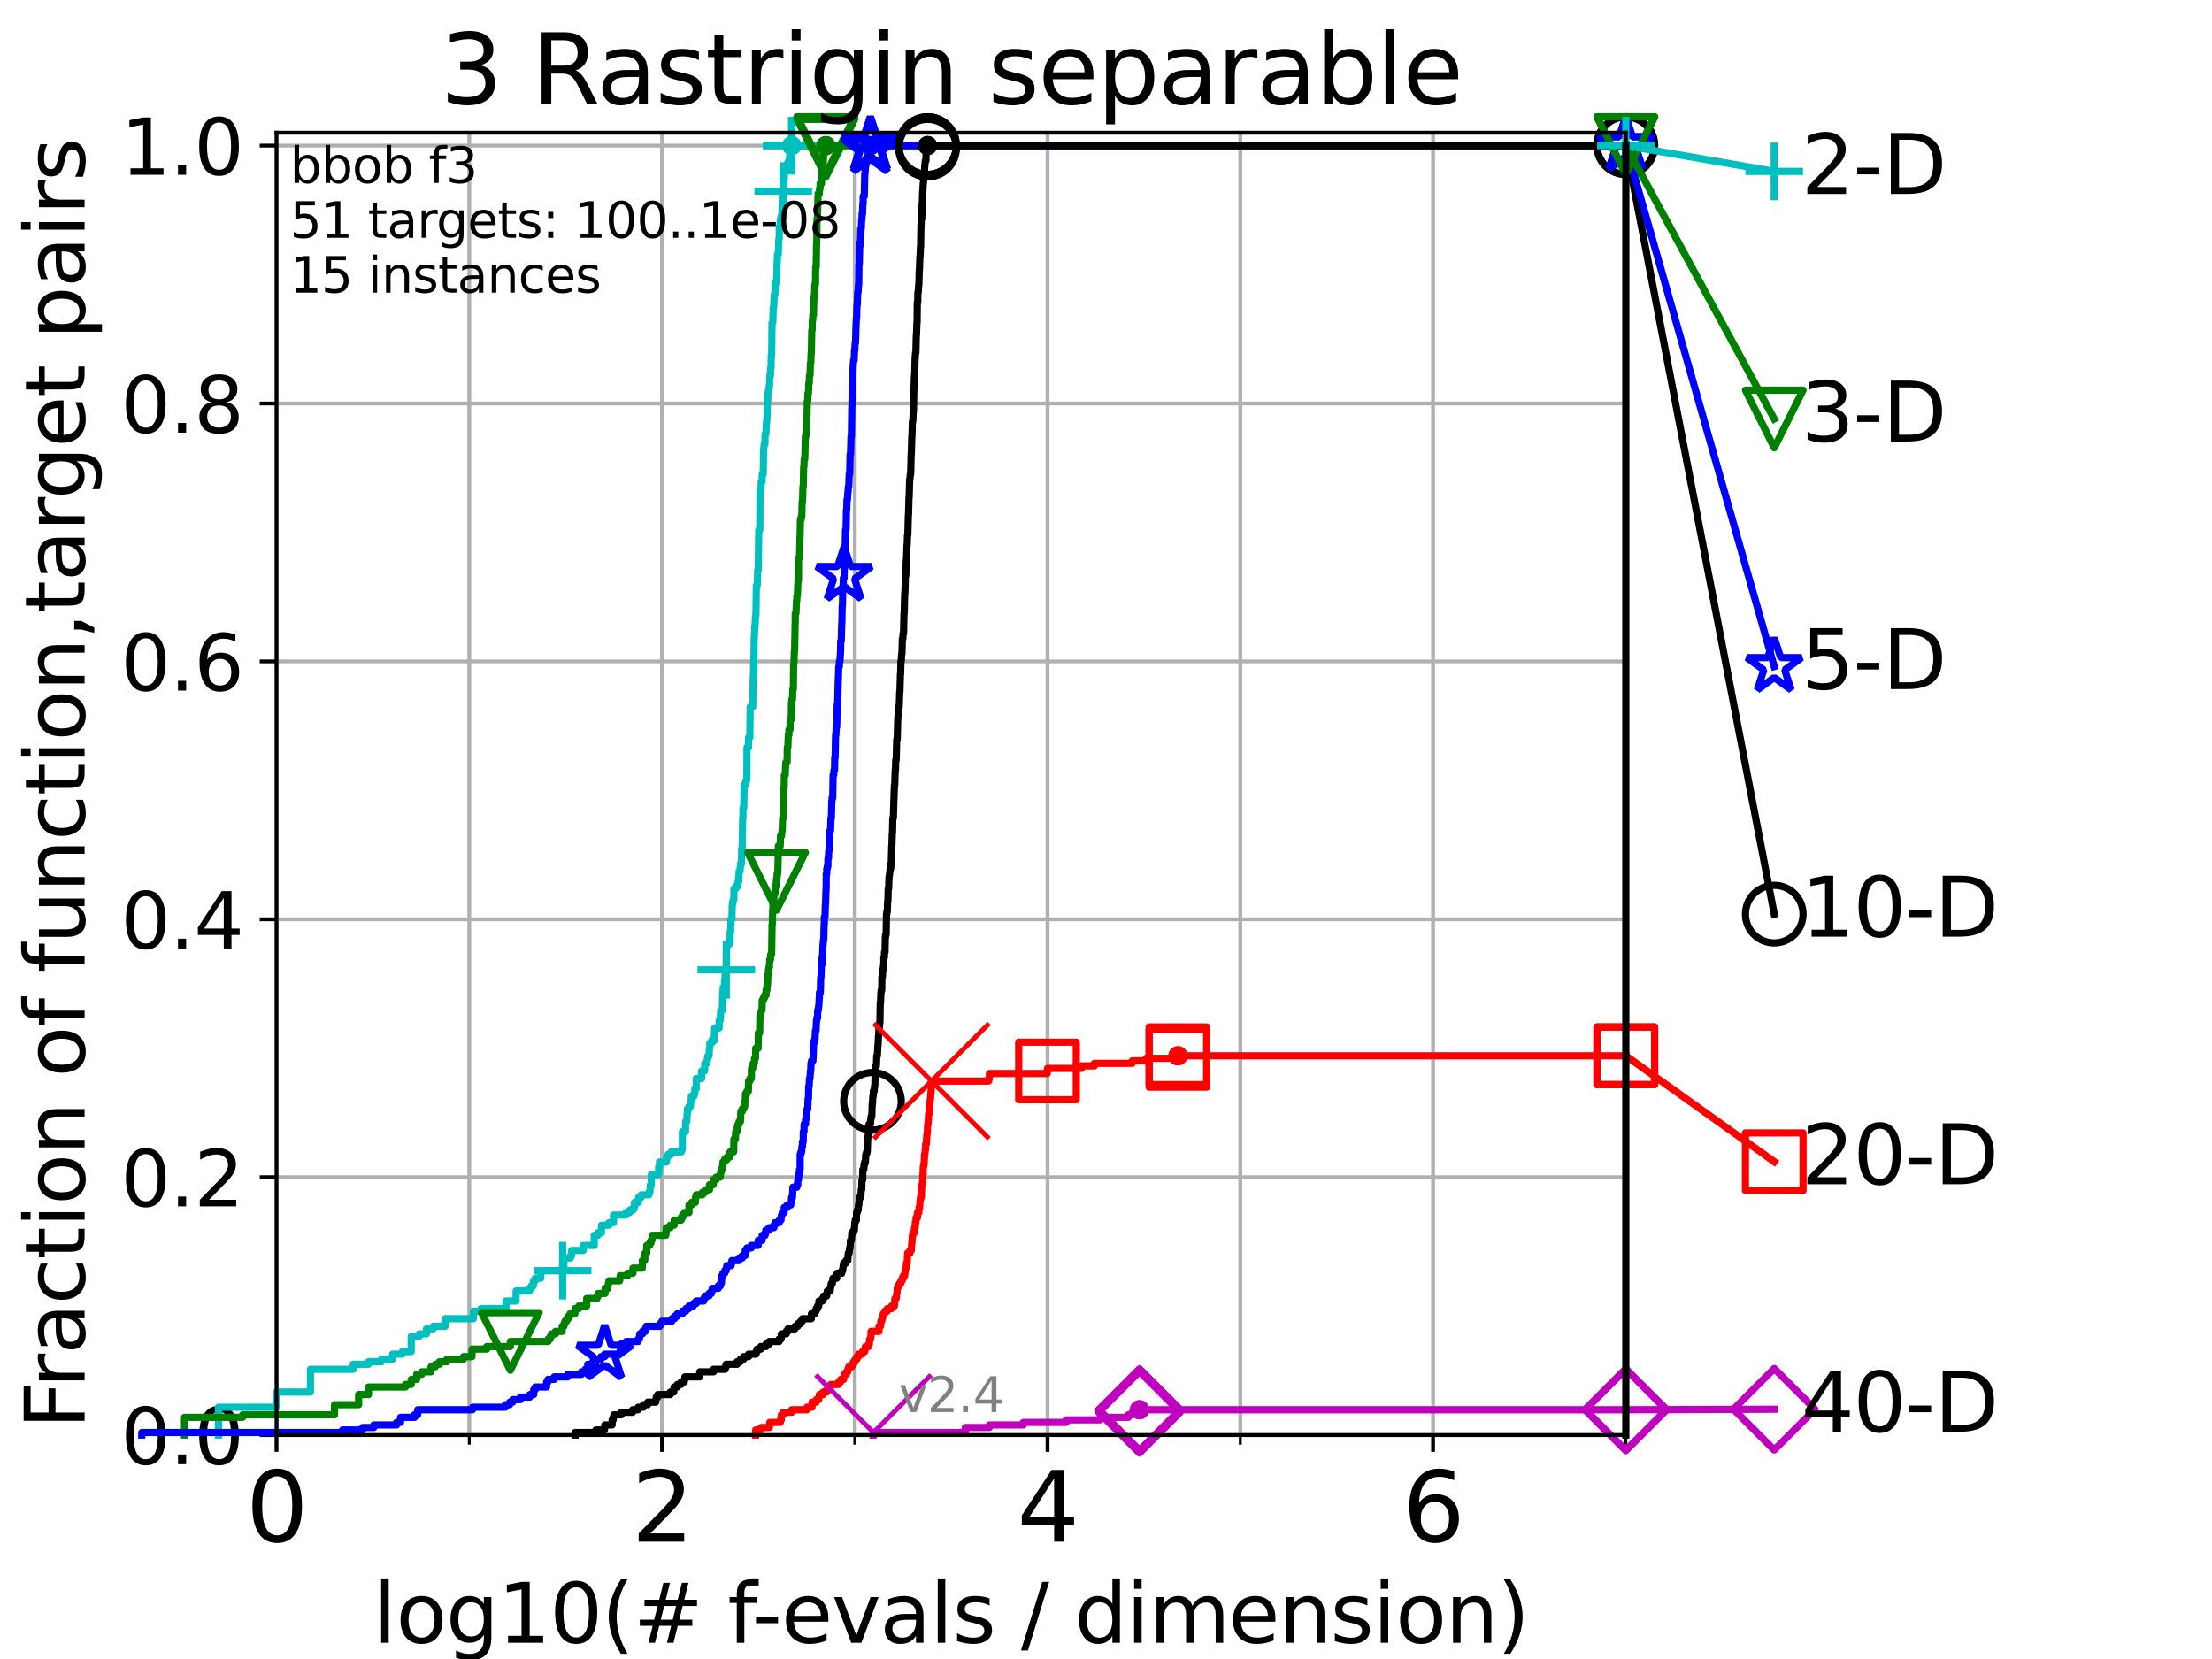 <?xml version="1.0" encoding="utf-8" standalone="no"?>
<!DOCTYPE svg PUBLIC "-//W3C//DTD SVG 1.1//EN"
  "http://www.w3.org/Graphics/SVG/1.1/DTD/svg11.dtd">
<svg height="345.6pt" version="1.1" viewBox="0 0 460.8 345.6" width="460.8pt" xmlns="http://www.w3.org/2000/svg" xmlns:xlink="http://www.w3.org/1999/xlink">
 <defs>
  <style type="text/css">*{stroke-linecap:butt;stroke-linejoin:round;}</style>
 </defs>
 <g id="figure_1">
  <g id="patch_1">
   <path d="M 0 345.6 
L 460.8 345.6 
L 460.8 0 
L 0 0 
z
" style="fill:#ffffff;"/>
  </g>
  <g id="axes_1">
   <g id="patch_2">
    <path d="M 57.6 298.944 
L 338.688 298.944 
L 338.688 27.648 
L 57.6 27.648 
z
" style="fill:#ffffff;"/>
   </g>
   <g id="matplotlib.axis_1">
    <g id="xtick_1">
     <g id="line2d_1">
      <path clip-path="url(#p0230039dc5)" d="M 57.6 298.944 
L 57.6 27.648 
" style="fill:none;stroke:#b0b0b0;stroke-linecap:square;stroke-width:0.8;"/>
     </g>
     <g id="line2d_2">
      <defs>
       <path d="M 0 0 
L 0 3.5 
" id="m4dfc172857" style="stroke:#000000;stroke-width:0.8;"/>
      </defs>
      <g>
       <use style="stroke:#000000;stroke-width:0.8;" x="57.6" xlink:href="#m4dfc172857" y="298.944"/>
      </g>
     </g>
     <g id="text_1">
      <!-- 0 -->
      <g transform="translate(51.237 321.141)scale(0.2 -0.2)">
       <defs>
        <path d="M 2034 4250 
Q 1547 4250 1301 3770 
Q 1056 3291 1056 2328 
Q 1056 1369 1301 889 
Q 1547 409 2034 409 
Q 2525 409 2770 889 
Q 3016 1369 3016 2328 
Q 3016 3291 2770 3770 
Q 2525 4250 2034 4250 
z
M 2034 4750 
Q 2819 4750 3233 4129 
Q 3647 3509 3647 2328 
Q 3647 1150 3233 529 
Q 2819 -91 2034 -91 
Q 1250 -91 836 529 
Q 422 1150 422 2328 
Q 422 3509 836 4129 
Q 1250 4750 2034 4750 
z
" id="DejaVuSans-30" transform="scale(0.016)"/>
       </defs>
       <use xlink:href="#DejaVuSans-30"/>
      </g>
     </g>
    </g>
    <g id="xtick_2">
     <g id="line2d_3">
      <path clip-path="url(#p0230039dc5)" d="M 137.911 298.944 
L 137.911 27.648 
" style="fill:none;stroke:#b0b0b0;stroke-linecap:square;stroke-width:0.8;"/>
     </g>
     <g id="line2d_4">
      <g>
       <use style="stroke:#000000;stroke-width:0.8;" x="137.911" xlink:href="#m4dfc172857" y="298.944"/>
      </g>
     </g>
     <g id="text_2">
      <!-- 2 -->
      <g transform="translate(131.548 321.141)scale(0.2 -0.2)">
       <defs>
        <path d="M 1228 531 
L 3431 531 
L 3431 0 
L 469 0 
L 469 531 
Q 828 903 1448 1529 
Q 2069 2156 2228 2338 
Q 2531 2678 2651 2914 
Q 2772 3150 2772 3378 
Q 2772 3750 2511 3984 
Q 2250 4219 1831 4219 
Q 1534 4219 1204 4116 
Q 875 4013 500 3803 
L 500 4441 
Q 881 4594 1212 4672 
Q 1544 4750 1819 4750 
Q 2544 4750 2975 4387 
Q 3406 4025 3406 3419 
Q 3406 3131 3298 2873 
Q 3191 2616 2906 2266 
Q 2828 2175 2409 1742 
Q 1991 1309 1228 531 
z
" id="DejaVuSans-32" transform="scale(0.016)"/>
       </defs>
       <use xlink:href="#DejaVuSans-32"/>
      </g>
     </g>
    </g>
    <g id="xtick_3">
     <g id="line2d_5">
      <path clip-path="url(#p0230039dc5)" d="M 218.222 298.944 
L 218.222 27.648 
" style="fill:none;stroke:#b0b0b0;stroke-linecap:square;stroke-width:0.8;"/>
     </g>
     <g id="line2d_6">
      <g>
       <use style="stroke:#000000;stroke-width:0.8;" x="218.222" xlink:href="#m4dfc172857" y="298.944"/>
      </g>
     </g>
     <g id="text_3">
      <!-- 4 -->
      <g transform="translate(211.859 321.141)scale(0.2 -0.2)">
       <defs>
        <path d="M 2419 4116 
L 825 1625 
L 2419 1625 
L 2419 4116 
z
M 2253 4666 
L 3047 4666 
L 3047 1625 
L 3713 1625 
L 3713 1100 
L 3047 1100 
L 3047 0 
L 2419 0 
L 2419 1100 
L 313 1100 
L 313 1709 
L 2253 4666 
z
" id="DejaVuSans-34" transform="scale(0.016)"/>
       </defs>
       <use xlink:href="#DejaVuSans-34"/>
      </g>
     </g>
    </g>
    <g id="xtick_4">
     <g id="line2d_7">
      <path clip-path="url(#p0230039dc5)" d="M 298.533 298.944 
L 298.533 27.648 
" style="fill:none;stroke:#b0b0b0;stroke-linecap:square;stroke-width:0.8;"/>
     </g>
     <g id="line2d_8">
      <g>
       <use style="stroke:#000000;stroke-width:0.8;" x="298.533" xlink:href="#m4dfc172857" y="298.944"/>
      </g>
     </g>
     <g id="text_4">
      <!-- 6 -->
      <g transform="translate(292.17 321.141)scale(0.2 -0.2)">
       <defs>
        <path d="M 2113 2584 
Q 1688 2584 1439 2293 
Q 1191 2003 1191 1497 
Q 1191 994 1439 701 
Q 1688 409 2113 409 
Q 2538 409 2786 701 
Q 3034 994 3034 1497 
Q 3034 2003 2786 2293 
Q 2538 2584 2113 2584 
z
M 3366 4563 
L 3366 3988 
Q 3128 4100 2886 4159 
Q 2644 4219 2406 4219 
Q 1781 4219 1451 3797 
Q 1122 3375 1075 2522 
Q 1259 2794 1537 2939 
Q 1816 3084 2150 3084 
Q 2853 3084 3261 2657 
Q 3669 2231 3669 1497 
Q 3669 778 3244 343 
Q 2819 -91 2113 -91 
Q 1303 -91 875 529 
Q 447 1150 447 2328 
Q 447 3434 972 4092 
Q 1497 4750 2381 4750 
Q 2619 4750 2861 4703 
Q 3103 4656 3366 4563 
z
" id="DejaVuSans-36" transform="scale(0.016)"/>
       </defs>
       <use xlink:href="#DejaVuSans-36"/>
      </g>
     </g>
    </g>
    <g id="xtick_5">
     <g id="line2d_9">
      <path clip-path="url(#p0230039dc5)" d="M 97.755 298.944 
L 97.755 27.648 
" style="fill:none;stroke:#b0b0b0;stroke-linecap:square;stroke-width:0.8;"/>
     </g>
     <g id="line2d_10">
      <defs>
       <path d="M 0 0 
L 0 2 
" id="md3a06dc524" style="stroke:#000000;stroke-width:0.6;"/>
      </defs>
      <g>
       <use style="stroke:#000000;stroke-width:0.6;" x="97.755" xlink:href="#md3a06dc524" y="298.944"/>
      </g>
     </g>
    </g>
    <g id="xtick_6">
     <g id="line2d_11">
      <path clip-path="url(#p0230039dc5)" d="M 178.066 298.944 
L 178.066 27.648 
" style="fill:none;stroke:#b0b0b0;stroke-linecap:square;stroke-width:0.8;"/>
     </g>
     <g id="line2d_12">
      <g>
       <use style="stroke:#000000;stroke-width:0.6;" x="178.066" xlink:href="#md3a06dc524" y="298.944"/>
      </g>
     </g>
    </g>
    <g id="xtick_7">
     <g id="line2d_13">
      <path clip-path="url(#p0230039dc5)" d="M 258.377 298.944 
L 258.377 27.648 
" style="fill:none;stroke:#b0b0b0;stroke-linecap:square;stroke-width:0.8;"/>
     </g>
     <g id="line2d_14">
      <g>
       <use style="stroke:#000000;stroke-width:0.6;" x="258.377" xlink:href="#md3a06dc524" y="298.944"/>
      </g>
     </g>
    </g>
    <g id="xtick_8">
     <g id="line2d_15">
      <path clip-path="url(#p0230039dc5)" d="M 338.688 298.944 
L 338.688 27.648 
" style="fill:none;stroke:#b0b0b0;stroke-linecap:square;stroke-width:0.8;"/>
     </g>
     <g id="line2d_16">
      <g>
       <use style="stroke:#000000;stroke-width:0.6;" x="338.688" xlink:href="#md3a06dc524" y="298.944"/>
      </g>
     </g>
    </g>
    <g id="text_5">
     <!-- log10(# f-evals / dimension) -->
     <g transform="translate(77.764 342.218)scale(0.17 -0.17)">
      <defs>
       <path d="M 603 4863 
L 1178 4863 
L 1178 0 
L 603 0 
L 603 4863 
z
" id="DejaVuSans-6c" transform="scale(0.016)"/>
       <path d="M 1959 3097 
Q 1497 3097 1228 2736 
Q 959 2375 959 1747 
Q 959 1119 1226 758 
Q 1494 397 1959 397 
Q 2419 397 2687 759 
Q 2956 1122 2956 1747 
Q 2956 2369 2687 2733 
Q 2419 3097 1959 3097 
z
M 1959 3584 
Q 2709 3584 3137 3096 
Q 3566 2609 3566 1747 
Q 3566 888 3137 398 
Q 2709 -91 1959 -91 
Q 1206 -91 779 398 
Q 353 888 353 1747 
Q 353 2609 779 3096 
Q 1206 3584 1959 3584 
z
" id="DejaVuSans-6f" transform="scale(0.016)"/>
       <path d="M 2906 1791 
Q 2906 2416 2648 2759 
Q 2391 3103 1925 3103 
Q 1463 3103 1205 2759 
Q 947 2416 947 1791 
Q 947 1169 1205 825 
Q 1463 481 1925 481 
Q 2391 481 2648 825 
Q 2906 1169 2906 1791 
z
M 3481 434 
Q 3481 -459 3084 -895 
Q 2688 -1331 1869 -1331 
Q 1566 -1331 1297 -1286 
Q 1028 -1241 775 -1147 
L 775 -588 
Q 1028 -725 1275 -790 
Q 1522 -856 1778 -856 
Q 2344 -856 2625 -561 
Q 2906 -266 2906 331 
L 2906 616 
Q 2728 306 2450 153 
Q 2172 0 1784 0 
Q 1141 0 747 490 
Q 353 981 353 1791 
Q 353 2603 747 3093 
Q 1141 3584 1784 3584 
Q 2172 3584 2450 3431 
Q 2728 3278 2906 2969 
L 2906 3500 
L 3481 3500 
L 3481 434 
z
" id="DejaVuSans-67" transform="scale(0.016)"/>
       <path d="M 794 531 
L 1825 531 
L 1825 4091 
L 703 3866 
L 703 4441 
L 1819 4666 
L 2450 4666 
L 2450 531 
L 3481 531 
L 3481 0 
L 794 0 
L 794 531 
z
" id="DejaVuSans-31" transform="scale(0.016)"/>
       <path d="M 1984 4856 
Q 1566 4138 1362 3434 
Q 1159 2731 1159 2009 
Q 1159 1288 1364 580 
Q 1569 -128 1984 -844 
L 1484 -844 
Q 1016 -109 783 600 
Q 550 1309 550 2009 
Q 550 2706 781 3412 
Q 1013 4119 1484 4856 
L 1984 4856 
z
" id="DejaVuSans-28" transform="scale(0.016)"/>
       <path d="M 3272 2816 
L 2363 2816 
L 2100 1772 
L 3016 1772 
L 3272 2816 
z
M 2803 4594 
L 2478 3297 
L 3391 3297 
L 3719 4594 
L 4219 4594 
L 3897 3297 
L 4872 3297 
L 4872 2816 
L 3775 2816 
L 3519 1772 
L 4513 1772 
L 4513 1294 
L 3397 1294 
L 3072 0 
L 2572 0 
L 2894 1294 
L 1978 1294 
L 1656 0 
L 1153 0 
L 1478 1294 
L 494 1294 
L 494 1772 
L 1594 1772 
L 1856 2816 
L 850 2816 
L 850 3297 
L 1978 3297 
L 2297 4594 
L 2803 4594 
z
" id="DejaVuSans-23" transform="scale(0.016)"/>
       <path id="DejaVuSans-20" transform="scale(0.016)"/>
       <path d="M 2375 4863 
L 2375 4384 
L 1825 4384 
Q 1516 4384 1395 4259 
Q 1275 4134 1275 3809 
L 1275 3500 
L 2222 3500 
L 2222 3053 
L 1275 3053 
L 1275 0 
L 697 0 
L 697 3053 
L 147 3053 
L 147 3500 
L 697 3500 
L 697 3744 
Q 697 4328 969 4595 
Q 1241 4863 1831 4863 
L 2375 4863 
z
" id="DejaVuSans-66" transform="scale(0.016)"/>
       <path d="M 313 2009 
L 1997 2009 
L 1997 1497 
L 313 1497 
L 313 2009 
z
" id="DejaVuSans-2d" transform="scale(0.016)"/>
       <path d="M 3597 1894 
L 3597 1613 
L 953 1613 
Q 991 1019 1311 708 
Q 1631 397 2203 397 
Q 2534 397 2845 478 
Q 3156 559 3463 722 
L 3463 178 
Q 3153 47 2828 -22 
Q 2503 -91 2169 -91 
Q 1331 -91 842 396 
Q 353 884 353 1716 
Q 353 2575 817 3079 
Q 1281 3584 2069 3584 
Q 2775 3584 3186 3129 
Q 3597 2675 3597 1894 
z
M 3022 2063 
Q 3016 2534 2758 2815 
Q 2500 3097 2075 3097 
Q 1594 3097 1305 2825 
Q 1016 2553 972 2059 
L 3022 2063 
z
" id="DejaVuSans-65" transform="scale(0.016)"/>
       <path d="M 191 3500 
L 800 3500 
L 1894 563 
L 2988 3500 
L 3597 3500 
L 2284 0 
L 1503 0 
L 191 3500 
z
" id="DejaVuSans-76" transform="scale(0.016)"/>
       <path d="M 2194 1759 
Q 1497 1759 1228 1600 
Q 959 1441 959 1056 
Q 959 750 1161 570 
Q 1363 391 1709 391 
Q 2188 391 2477 730 
Q 2766 1069 2766 1631 
L 2766 1759 
L 2194 1759 
z
M 3341 1997 
L 3341 0 
L 2766 0 
L 2766 531 
Q 2569 213 2275 61 
Q 1981 -91 1556 -91 
Q 1019 -91 701 211 
Q 384 513 384 1019 
Q 384 1609 779 1909 
Q 1175 2209 1959 2209 
L 2766 2209 
L 2766 2266 
Q 2766 2663 2505 2880 
Q 2244 3097 1772 3097 
Q 1472 3097 1187 3025 
Q 903 2953 641 2809 
L 641 3341 
Q 956 3463 1253 3523 
Q 1550 3584 1831 3584 
Q 2591 3584 2966 3190 
Q 3341 2797 3341 1997 
z
" id="DejaVuSans-61" transform="scale(0.016)"/>
       <path d="M 2834 3397 
L 2834 2853 
Q 2591 2978 2328 3040 
Q 2066 3103 1784 3103 
Q 1356 3103 1142 2972 
Q 928 2841 928 2578 
Q 928 2378 1081 2264 
Q 1234 2150 1697 2047 
L 1894 2003 
Q 2506 1872 2764 1633 
Q 3022 1394 3022 966 
Q 3022 478 2636 193 
Q 2250 -91 1575 -91 
Q 1294 -91 989 -36 
Q 684 19 347 128 
L 347 722 
Q 666 556 975 473 
Q 1284 391 1588 391 
Q 1994 391 2212 530 
Q 2431 669 2431 922 
Q 2431 1156 2273 1281 
Q 2116 1406 1581 1522 
L 1381 1569 
Q 847 1681 609 1914 
Q 372 2147 372 2553 
Q 372 3047 722 3315 
Q 1072 3584 1716 3584 
Q 2034 3584 2315 3537 
Q 2597 3491 2834 3397 
z
" id="DejaVuSans-73" transform="scale(0.016)"/>
       <path d="M 1625 4666 
L 2156 4666 
L 531 -594 
L 0 -594 
L 1625 4666 
z
" id="DejaVuSans-2f" transform="scale(0.016)"/>
       <path d="M 2906 2969 
L 2906 4863 
L 3481 4863 
L 3481 0 
L 2906 0 
L 2906 525 
Q 2725 213 2448 61 
Q 2172 -91 1784 -91 
Q 1150 -91 751 415 
Q 353 922 353 1747 
Q 353 2572 751 3078 
Q 1150 3584 1784 3584 
Q 2172 3584 2448 3432 
Q 2725 3281 2906 2969 
z
M 947 1747 
Q 947 1113 1208 752 
Q 1469 391 1925 391 
Q 2381 391 2643 752 
Q 2906 1113 2906 1747 
Q 2906 2381 2643 2742 
Q 2381 3103 1925 3103 
Q 1469 3103 1208 2742 
Q 947 2381 947 1747 
z
" id="DejaVuSans-64" transform="scale(0.016)"/>
       <path d="M 603 3500 
L 1178 3500 
L 1178 0 
L 603 0 
L 603 3500 
z
M 603 4863 
L 1178 4863 
L 1178 4134 
L 603 4134 
L 603 4863 
z
" id="DejaVuSans-69" transform="scale(0.016)"/>
       <path d="M 3328 2828 
Q 3544 3216 3844 3400 
Q 4144 3584 4550 3584 
Q 5097 3584 5394 3201 
Q 5691 2819 5691 2113 
L 5691 0 
L 5113 0 
L 5113 2094 
Q 5113 2597 4934 2840 
Q 4756 3084 4391 3084 
Q 3944 3084 3684 2787 
Q 3425 2491 3425 1978 
L 3425 0 
L 2847 0 
L 2847 2094 
Q 2847 2600 2669 2842 
Q 2491 3084 2119 3084 
Q 1678 3084 1418 2786 
Q 1159 2488 1159 1978 
L 1159 0 
L 581 0 
L 581 3500 
L 1159 3500 
L 1159 2956 
Q 1356 3278 1631 3431 
Q 1906 3584 2284 3584 
Q 2666 3584 2933 3390 
Q 3200 3197 3328 2828 
z
" id="DejaVuSans-6d" transform="scale(0.016)"/>
       <path d="M 3513 2113 
L 3513 0 
L 2938 0 
L 2938 2094 
Q 2938 2591 2744 2837 
Q 2550 3084 2163 3084 
Q 1697 3084 1428 2787 
Q 1159 2491 1159 1978 
L 1159 0 
L 581 0 
L 581 3500 
L 1159 3500 
L 1159 2956 
Q 1366 3272 1645 3428 
Q 1925 3584 2291 3584 
Q 2894 3584 3203 3211 
Q 3513 2838 3513 2113 
z
" id="DejaVuSans-6e" transform="scale(0.016)"/>
       <path d="M 513 4856 
L 1013 4856 
Q 1481 4119 1714 3412 
Q 1947 2706 1947 2009 
Q 1947 1309 1714 600 
Q 1481 -109 1013 -844 
L 513 -844 
Q 928 -128 1133 580 
Q 1338 1288 1338 2009 
Q 1338 2731 1133 3434 
Q 928 4138 513 4856 
z
" id="DejaVuSans-29" transform="scale(0.016)"/>
      </defs>
      <use xlink:href="#DejaVuSans-6c"/>
      <use x="27.783" xlink:href="#DejaVuSans-6f"/>
      <use x="88.965" xlink:href="#DejaVuSans-67"/>
      <use x="152.441" xlink:href="#DejaVuSans-31"/>
      <use x="216.064" xlink:href="#DejaVuSans-30"/>
      <use x="279.688" xlink:href="#DejaVuSans-28"/>
      <use x="318.701" xlink:href="#DejaVuSans-23"/>
      <use x="402.49" xlink:href="#DejaVuSans-20"/>
      <use x="434.277" xlink:href="#DejaVuSans-66"/>
      <use x="463.982" xlink:href="#DejaVuSans-2d"/>
      <use x="500.066" xlink:href="#DejaVuSans-65"/>
      <use x="561.59" xlink:href="#DejaVuSans-76"/>
      <use x="620.77" xlink:href="#DejaVuSans-61"/>
      <use x="682.049" xlink:href="#DejaVuSans-6c"/>
      <use x="709.832" xlink:href="#DejaVuSans-73"/>
      <use x="761.932" xlink:href="#DejaVuSans-20"/>
      <use x="793.719" xlink:href="#DejaVuSans-2f"/>
      <use x="827.41" xlink:href="#DejaVuSans-20"/>
      <use x="859.197" xlink:href="#DejaVuSans-64"/>
      <use x="922.674" xlink:href="#DejaVuSans-69"/>
      <use x="950.457" xlink:href="#DejaVuSans-6d"/>
      <use x="1047.869" xlink:href="#DejaVuSans-65"/>
      <use x="1109.393" xlink:href="#DejaVuSans-6e"/>
      <use x="1172.771" xlink:href="#DejaVuSans-73"/>
      <use x="1224.871" xlink:href="#DejaVuSans-69"/>
      <use x="1252.654" xlink:href="#DejaVuSans-6f"/>
      <use x="1313.836" xlink:href="#DejaVuSans-6e"/>
      <use x="1377.215" xlink:href="#DejaVuSans-29"/>
     </g>
    </g>
   </g>
   <g id="matplotlib.axis_2">
    <g id="ytick_1">
     <g id="line2d_17">
      <path clip-path="url(#p0230039dc5)" d="M 57.6 298.944 
L 338.688 298.944 
" style="fill:none;stroke:#b0b0b0;stroke-linecap:square;stroke-width:0.8;"/>
     </g>
     <g id="line2d_18">
      <defs>
       <path d="M 0 0 
L -3.5 0 
" id="m7c92039164" style="stroke:#000000;stroke-width:0.8;"/>
      </defs>
      <g>
       <use style="stroke:#000000;stroke-width:0.8;" x="57.6" xlink:href="#m7c92039164" y="298.944"/>
      </g>
     </g>
     <g id="text_6">
      <!-- 0.0 -->
      <g transform="translate(25.155 305.023)scale(0.16 -0.16)">
       <defs>
        <path d="M 684 794 
L 1344 794 
L 1344 0 
L 684 0 
L 684 794 
z
" id="DejaVuSans-2e" transform="scale(0.016)"/>
       </defs>
       <use xlink:href="#DejaVuSans-30"/>
       <use x="63.623" xlink:href="#DejaVuSans-2e"/>
       <use x="95.41" xlink:href="#DejaVuSans-30"/>
      </g>
     </g>
    </g>
    <g id="ytick_2">
     <g id="line2d_19">
      <path clip-path="url(#p0230039dc5)" d="M 57.6 245.222 
L 338.688 245.222 
" style="fill:none;stroke:#b0b0b0;stroke-linecap:square;stroke-width:0.8;"/>
     </g>
     <g id="line2d_20">
      <g>
       <use style="stroke:#000000;stroke-width:0.8;" x="57.6" xlink:href="#m7c92039164" y="245.222"/>
      </g>
     </g>
     <g id="text_7">
      <!-- 0.2 -->
      <g transform="translate(25.155 251.301)scale(0.16 -0.16)">
       <use xlink:href="#DejaVuSans-30"/>
       <use x="63.623" xlink:href="#DejaVuSans-2e"/>
       <use x="95.41" xlink:href="#DejaVuSans-32"/>
      </g>
     </g>
    </g>
    <g id="ytick_3">
     <g id="line2d_21">
      <path clip-path="url(#p0230039dc5)" d="M 57.6 191.5 
L 338.688 191.5 
" style="fill:none;stroke:#b0b0b0;stroke-linecap:square;stroke-width:0.8;"/>
     </g>
     <g id="line2d_22">
      <g>
       <use style="stroke:#000000;stroke-width:0.8;" x="57.6" xlink:href="#m7c92039164" y="191.5"/>
      </g>
     </g>
     <g id="text_8">
      <!-- 0.4 -->
      <g transform="translate(25.155 197.579)scale(0.16 -0.16)">
       <use xlink:href="#DejaVuSans-30"/>
       <use x="63.623" xlink:href="#DejaVuSans-2e"/>
       <use x="95.41" xlink:href="#DejaVuSans-34"/>
      </g>
     </g>
    </g>
    <g id="ytick_4">
     <g id="line2d_23">
      <path clip-path="url(#p0230039dc5)" d="M 57.6 137.778 
L 338.688 137.778 
" style="fill:none;stroke:#b0b0b0;stroke-linecap:square;stroke-width:0.8;"/>
     </g>
     <g id="line2d_24">
      <g>
       <use style="stroke:#000000;stroke-width:0.8;" x="57.6" xlink:href="#m7c92039164" y="137.778"/>
      </g>
     </g>
     <g id="text_9">
      <!-- 0.6 -->
      <g transform="translate(25.155 143.857)scale(0.16 -0.16)">
       <use xlink:href="#DejaVuSans-30"/>
       <use x="63.623" xlink:href="#DejaVuSans-2e"/>
       <use x="95.41" xlink:href="#DejaVuSans-36"/>
      </g>
     </g>
    </g>
    <g id="ytick_5">
     <g id="line2d_25">
      <path clip-path="url(#p0230039dc5)" d="M 57.6 84.056 
L 338.688 84.056 
" style="fill:none;stroke:#b0b0b0;stroke-linecap:square;stroke-width:0.8;"/>
     </g>
     <g id="line2d_26">
      <g>
       <use style="stroke:#000000;stroke-width:0.8;" x="57.6" xlink:href="#m7c92039164" y="84.056"/>
      </g>
     </g>
     <g id="text_10">
      <!-- 0.8 -->
      <g transform="translate(25.155 90.135)scale(0.16 -0.16)">
       <defs>
        <path d="M 2034 2216 
Q 1584 2216 1326 1975 
Q 1069 1734 1069 1313 
Q 1069 891 1326 650 
Q 1584 409 2034 409 
Q 2484 409 2743 651 
Q 3003 894 3003 1313 
Q 3003 1734 2745 1975 
Q 2488 2216 2034 2216 
z
M 1403 2484 
Q 997 2584 770 2862 
Q 544 3141 544 3541 
Q 544 4100 942 4425 
Q 1341 4750 2034 4750 
Q 2731 4750 3128 4425 
Q 3525 4100 3525 3541 
Q 3525 3141 3298 2862 
Q 3072 2584 2669 2484 
Q 3125 2378 3379 2068 
Q 3634 1759 3634 1313 
Q 3634 634 3220 271 
Q 2806 -91 2034 -91 
Q 1263 -91 848 271 
Q 434 634 434 1313 
Q 434 1759 690 2068 
Q 947 2378 1403 2484 
z
M 1172 3481 
Q 1172 3119 1398 2916 
Q 1625 2713 2034 2713 
Q 2441 2713 2670 2916 
Q 2900 3119 2900 3481 
Q 2900 3844 2670 4047 
Q 2441 4250 2034 4250 
Q 1625 4250 1398 4047 
Q 1172 3844 1172 3481 
z
" id="DejaVuSans-38" transform="scale(0.016)"/>
       </defs>
       <use xlink:href="#DejaVuSans-30"/>
       <use x="63.623" xlink:href="#DejaVuSans-2e"/>
       <use x="95.41" xlink:href="#DejaVuSans-38"/>
      </g>
     </g>
    </g>
    <g id="ytick_6">
     <g id="line2d_27">
      <path clip-path="url(#p0230039dc5)" d="M 57.6 30.334 
L 338.688 30.334 
" style="fill:none;stroke:#b0b0b0;stroke-linecap:square;stroke-width:0.8;"/>
     </g>
     <g id="line2d_28">
      <g>
       <use style="stroke:#000000;stroke-width:0.8;" x="57.6" xlink:href="#m7c92039164" y="30.334"/>
      </g>
     </g>
     <g id="text_11">
      <!-- 1.0 -->
      <g transform="translate(25.155 36.413)scale(0.16 -0.16)">
       <use xlink:href="#DejaVuSans-31"/>
       <use x="63.623" xlink:href="#DejaVuSans-2e"/>
       <use x="95.41" xlink:href="#DejaVuSans-30"/>
      </g>
     </g>
    </g>
    <g id="text_12">
     <!-- Fraction of function,target pairs -->
     <g transform="translate(17.62 297.681)rotate(-90)scale(0.17 -0.17)">
      <defs>
       <path d="M 628 4666 
L 3309 4666 
L 3309 4134 
L 1259 4134 
L 1259 2759 
L 3109 2759 
L 3109 2228 
L 1259 2228 
L 1259 0 
L 628 0 
L 628 4666 
z
" id="DejaVuSans-46" transform="scale(0.016)"/>
       <path d="M 2631 2963 
Q 2534 3019 2420 3045 
Q 2306 3072 2169 3072 
Q 1681 3072 1420 2755 
Q 1159 2438 1159 1844 
L 1159 0 
L 581 0 
L 581 3500 
L 1159 3500 
L 1159 2956 
Q 1341 3275 1631 3429 
Q 1922 3584 2338 3584 
Q 2397 3584 2469 3576 
Q 2541 3569 2628 3553 
L 2631 2963 
z
" id="DejaVuSans-72" transform="scale(0.016)"/>
       <path d="M 3122 3366 
L 3122 2828 
Q 2878 2963 2633 3030 
Q 2388 3097 2138 3097 
Q 1578 3097 1268 2742 
Q 959 2388 959 1747 
Q 959 1106 1268 751 
Q 1578 397 2138 397 
Q 2388 397 2633 464 
Q 2878 531 3122 666 
L 3122 134 
Q 2881 22 2623 -34 
Q 2366 -91 2075 -91 
Q 1284 -91 818 406 
Q 353 903 353 1747 
Q 353 2603 823 3093 
Q 1294 3584 2113 3584 
Q 2378 3584 2631 3529 
Q 2884 3475 3122 3366 
z
" id="DejaVuSans-63" transform="scale(0.016)"/>
       <path d="M 1172 4494 
L 1172 3500 
L 2356 3500 
L 2356 3053 
L 1172 3053 
L 1172 1153 
Q 1172 725 1289 603 
Q 1406 481 1766 481 
L 2356 481 
L 2356 0 
L 1766 0 
Q 1100 0 847 248 
Q 594 497 594 1153 
L 594 3053 
L 172 3053 
L 172 3500 
L 594 3500 
L 594 4494 
L 1172 4494 
z
" id="DejaVuSans-74" transform="scale(0.016)"/>
       <path d="M 544 1381 
L 544 3500 
L 1119 3500 
L 1119 1403 
Q 1119 906 1312 657 
Q 1506 409 1894 409 
Q 2359 409 2629 706 
Q 2900 1003 2900 1516 
L 2900 3500 
L 3475 3500 
L 3475 0 
L 2900 0 
L 2900 538 
Q 2691 219 2414 64 
Q 2138 -91 1772 -91 
Q 1169 -91 856 284 
Q 544 659 544 1381 
z
M 1991 3584 
L 1991 3584 
z
" id="DejaVuSans-75" transform="scale(0.016)"/>
       <path d="M 750 794 
L 1409 794 
L 1409 256 
L 897 -744 
L 494 -744 
L 750 256 
L 750 794 
z
" id="DejaVuSans-2c" transform="scale(0.016)"/>
       <path d="M 1159 525 
L 1159 -1331 
L 581 -1331 
L 581 3500 
L 1159 3500 
L 1159 2969 
Q 1341 3281 1617 3432 
Q 1894 3584 2278 3584 
Q 2916 3584 3314 3078 
Q 3713 2572 3713 1747 
Q 3713 922 3314 415 
Q 2916 -91 2278 -91 
Q 1894 -91 1617 61 
Q 1341 213 1159 525 
z
M 3116 1747 
Q 3116 2381 2855 2742 
Q 2594 3103 2138 3103 
Q 1681 3103 1420 2742 
Q 1159 2381 1159 1747 
Q 1159 1113 1420 752 
Q 1681 391 2138 391 
Q 2594 391 2855 752 
Q 3116 1113 3116 1747 
z
" id="DejaVuSans-70" transform="scale(0.016)"/>
      </defs>
      <use xlink:href="#DejaVuSans-46"/>
      <use x="50.27" xlink:href="#DejaVuSans-72"/>
      <use x="91.383" xlink:href="#DejaVuSans-61"/>
      <use x="152.662" xlink:href="#DejaVuSans-63"/>
      <use x="207.643" xlink:href="#DejaVuSans-74"/>
      <use x="246.852" xlink:href="#DejaVuSans-69"/>
      <use x="274.635" xlink:href="#DejaVuSans-6f"/>
      <use x="335.816" xlink:href="#DejaVuSans-6e"/>
      <use x="399.195" xlink:href="#DejaVuSans-20"/>
      <use x="430.982" xlink:href="#DejaVuSans-6f"/>
      <use x="492.164" xlink:href="#DejaVuSans-66"/>
      <use x="527.369" xlink:href="#DejaVuSans-20"/>
      <use x="559.156" xlink:href="#DejaVuSans-66"/>
      <use x="594.361" xlink:href="#DejaVuSans-75"/>
      <use x="657.74" xlink:href="#DejaVuSans-6e"/>
      <use x="721.119" xlink:href="#DejaVuSans-63"/>
      <use x="776.1" xlink:href="#DejaVuSans-74"/>
      <use x="815.309" xlink:href="#DejaVuSans-69"/>
      <use x="843.092" xlink:href="#DejaVuSans-6f"/>
      <use x="904.273" xlink:href="#DejaVuSans-6e"/>
      <use x="967.652" xlink:href="#DejaVuSans-2c"/>
      <use x="999.439" xlink:href="#DejaVuSans-74"/>
      <use x="1038.648" xlink:href="#DejaVuSans-61"/>
      <use x="1099.928" xlink:href="#DejaVuSans-72"/>
      <use x="1139.291" xlink:href="#DejaVuSans-67"/>
      <use x="1202.768" xlink:href="#DejaVuSans-65"/>
      <use x="1264.291" xlink:href="#DejaVuSans-74"/>
      <use x="1303.5" xlink:href="#DejaVuSans-20"/>
      <use x="1335.287" xlink:href="#DejaVuSans-70"/>
      <use x="1398.764" xlink:href="#DejaVuSans-61"/>
      <use x="1460.043" xlink:href="#DejaVuSans-69"/>
      <use x="1487.826" xlink:href="#DejaVuSans-72"/>
      <use x="1528.939" xlink:href="#DejaVuSans-73"/>
     </g>
    </g>
   </g>
   <g id="line2d_29">
    <defs>
     <path d="M 0 1.5 
C 0.398 1.5 0.779 1.342 1.061 1.061 
C 1.342 0.779 1.5 0.398 1.5 0 
C 1.5 -0.398 1.342 -0.779 1.061 -1.061 
C 0.779 -1.342 0.398 -1.5 0 -1.5 
C -0.398 -1.5 -0.779 -1.342 -1.061 -1.061 
C -1.342 -0.779 -1.5 -0.398 -1.5 0 
C -1.5 0.398 -1.342 0.779 -1.061 1.061 
C -0.779 1.342 -0.398 1.5 0 1.5 
z
" id="mfcb8b43beb" style="stroke:#00bfbf;"/>
    </defs>
    <g>
     <use style="fill:#00bfbf;stroke:#00bfbf;" x="164.936" xlink:href="#mfcb8b43beb" y="30.334"/>
     <use style="fill:#00bfbf;stroke:#00bfbf;" x="164.936" xlink:href="#mfcb8b43beb" y="30.334"/>
    </g>
   </g>
   <g id="line2d_30">
    <path d="M 45.512 298.944 
L 45.512 293.15 
L 57.6 293.15 
L 57.6 289.99 
L 64.671 289.99 
L 64.671 285.25 
L 73.579 285.25 
L 73.579 284.197 
L 76.759 284.197 
L 76.759 283.67 
L 79.447 283.67 
L 79.447 283.143 
L 81.776 283.143 
L 81.776 282.09 
L 83.83 282.09 
L 83.83 281.563 
L 85.667 281.563 
L 85.667 278.403 
L 87.33 278.403 
L 87.33 277.877 
L 88.847 277.877 
L 88.847 276.823 
L 90.243 276.823 
L 90.243 276.296 
L 92.738 276.296 
L 92.738 274.716 
L 98.606 274.716 
L 98.606 273.136 
L 100.193 273.136 
L 100.193 272.61 
L 105.398 272.61 
L 105.398 271.03 
L 107.515 271.03 
L 107.515 268.923 
L 110.274 268.923 
L 110.274 268.396 
L 110.694 268.396 
L 110.694 267.87 
L 111.105 267.87 
L 111.105 266.816 
L 111.506 266.816 
L 111.506 266.289 
L 112.656 266.289 
L 112.656 264.709 
L 117.203 264.709 
L 117.203 263.656 
L 117.486 263.656 
L 117.486 262.076 
L 118.839 262.076 
L 118.839 261.549 
L 119.097 261.549 
L 119.097 260.496 
L 121.49 260.496 
L 121.49 259.443 
L 123.791 259.443 
L 123.791 257.336 
L 124.557 257.336 
L 124.557 256.809 
L 125.292 256.809 
L 125.292 255.229 
L 126.839 255.229 
L 126.839 254.702 
L 127.799 254.702 
L 127.799 253.122 
L 130.398 253.122 
L 130.398 252.596 
L 131.185 252.596 
L 131.185 252.069 
L 131.938 252.069 
L 131.938 251.542 
L 132.182 251.542 
L 132.182 250.489 
L 133.01 250.489 
L 133.01 249.436 
L 133.578 249.436 
L 133.578 248.909 
L 135.179 248.909 
L 135.179 248.382 
L 135.382 248.382 
L 135.482 246.802 
L 135.682 246.802 
L 135.682 244.695 
L 137.199 244.695 
L 137.199 243.115 
L 137.38 243.115 
L 137.38 242.062 
L 138.845 242.062 
L 138.845 241.009 
L 139.172 241.009 
L 139.172 240.482 
L 139.809 240.482 
L 139.809 239.955 
L 141.941 239.955 
L 141.941 239.428 
L 142.148 239.428 
L 142.148 235.742 
L 142.818 235.742 
L 142.818 233.635 
L 143.08 233.635 
L 143.144 232.055 
L 143.209 232.055 
L 143.209 231.001 
L 143.528 231.001 
L 143.528 230.475 
L 143.841 230.475 
L 143.841 229.421 
L 144.026 229.421 
L 144.026 228.368 
L 144.57 228.368 
L 144.57 227.841 
L 144.748 227.841 
L 144.748 226.788 
L 145.04 226.788 
L 145.04 224.681 
L 146.162 224.681 
L 146.162 223.101 
L 146.802 223.101 
L 146.802 221.521 
L 147.267 221.521 
L 147.369 220.468 
L 147.47 220.468 
L 147.47 219.941 
L 147.72 219.941 
L 147.77 218.361 
L 147.868 218.361 
L 147.868 217.308 
L 148.258 217.308 
L 148.258 216.781 
L 148.78 216.781 
L 148.873 214.148 
L 149.824 214.148 
L 149.824 212.567 
L 150.042 212.567 
L 150.129 210.461 
L 150.472 210.461 
L 150.557 206.774 
L 150.641 206.774 
L 150.641 205.721 
L 150.933 205.721 
L 150.933 204.141 
L 151.056 204.141 
L 151.056 203.087 
L 151.179 203.087 
L 151.179 202.56 
L 151.301 202.56 
L 151.341 196.767 
L 151.858 196.767 
L 151.858 196.24 
L 152.092 196.24 
L 152.092 194.133 
L 152.207 194.133 
L 152.246 191.5 
L 152.474 191.5 
L 152.55 188.34 
L 152.625 188.34 
L 152.625 187.813 
L 152.774 187.813 
L 152.774 187.287 
L 152.885 187.287 
L 152.885 185.18 
L 153.251 185.18 
L 153.251 184.653 
L 153.68 184.653 
L 153.75 183.6 
L 153.89 183.6 
L 153.96 181.493 
L 154.167 181.493 
L 154.27 179.913 
L 154.473 179.913 
L 154.507 176.753 
L 154.608 176.753 
L 154.708 170.433 
L 154.774 170.433 
L 154.774 168.326 
L 154.939 168.326 
L 155.005 163.586 
L 155.265 163.586 
L 155.265 163.059 
L 155.393 163.059 
L 155.393 162.532 
L 155.584 162.532 
L 155.616 155.685 
L 155.929 155.685 
L 155.96 153.579 
L 156.206 153.579 
L 156.267 147.258 
L 156.806 147.258 
L 156.895 141.465 
L 156.924 141.465 
L 157.012 137.778 
L 157.041 137.778 
L 157.128 132.511 
L 157.157 132.511 
L 157.243 130.404 
L 157.301 130.404 
L 157.387 128.298 
L 157.472 128.298 
L 157.557 121.977 
L 157.754 121.977 
L 157.837 118.817 
L 157.948 118.817 
L 158.059 110.39 
L 158.277 110.39 
L 158.331 101.963 
L 158.546 101.963 
L 158.573 100.383 
L 158.758 100.383 
L 158.785 98.803 
L 158.994 98.803 
L 159.072 93.536 
L 159.124 93.536 
L 159.201 92.483 
L 159.355 92.483 
L 159.38 90.376 
L 159.558 90.376 
L 159.633 88.27 
L 159.683 88.27 
L 159.783 86.69 
L 159.808 86.69 
L 159.858 83.529 
L 159.932 83.529 
L 159.956 81.949 
L 160.055 81.949 
L 160.055 81.423 
L 160.201 81.423 
L 160.225 80.369 
L 160.322 80.369 
L 160.346 78.263 
L 160.514 78.263 
L 160.514 76.682 
L 160.633 76.682 
L 160.656 74.049 
L 160.751 74.049 
L 160.821 67.202 
L 160.985 67.202 
L 161.077 64.042 
L 161.169 64.042 
L 161.261 61.935 
L 161.284 61.935 
L 161.284 61.409 
L 161.398 61.409 
L 161.488 59.829 
L 161.511 59.829 
L 161.511 58.775 
L 161.779 58.775 
L 161.89 54.562 
L 161.912 54.562 
L 161.956 52.982 
L 162.13 52.982 
L 162.239 49.821 
L 162.325 49.821 
L 162.346 47.188 
L 162.56 47.188 
L 162.56 45.608 
L 162.708 45.608 
L 162.708 45.081 
L 162.875 45.081 
L 162.958 40.868 
L 163.082 40.868 
L 163.165 39.814 
L 163.226 39.814 
L 163.226 37.181 
L 163.389 37.181 
L 163.409 35.601 
L 164.005 35.601 
L 164.024 34.021 
L 164.276 34.021 
L 164.276 33.494 
L 164.448 33.494 
L 164.486 32.441 
L 164.581 32.441 
L 164.581 31.914 
L 164.788 31.914 
L 164.788 30.861 
L 164.936 30.861 
L 164.936 30.334 
L 338.688 30.334 
L 338.688 30.334 
" style="fill:none;stroke:#00bfbf;stroke-linecap:square;stroke-width:1.5;"/>
   </g>
   <g id="line2d_31">
    <defs>
     <path d="M -6 0 
L 6 0 
M 0 6 
L 0 -6 
" id="mb1669479ca" style="stroke:#00bfbf;stroke-width:1.5;"/>
    </defs>
    <g>
     <use style="fill-opacity:0;stroke:#00bfbf;stroke-width:1.5;" x="117.203" xlink:href="#mb1669479ca" y="264.709"/>
     <use style="fill-opacity:0;stroke:#00bfbf;stroke-width:1.5;" x="151.301" xlink:href="#mb1669479ca" y="202.034"/>
     <use style="fill-opacity:0;stroke:#00bfbf;stroke-width:1.5;" x="163.165" xlink:href="#mb1669479ca" y="39.814"/>
     <use style="fill-opacity:0;stroke:#00bfbf;stroke-width:1.5;" x="164.936" xlink:href="#mb1669479ca" y="30.334"/>
     <use style="fill-opacity:0;stroke:#00bfbf;stroke-width:1.5;" x="164.936" xlink:href="#mb1669479ca" y="30.334"/>
     <use style="fill-opacity:0;stroke:#00bfbf;stroke-width:1.5;" x="338.688" xlink:href="#mb1669479ca" y="30.334"/>
    </g>
   </g>
   <g id="line2d_32">
    <path style="fill:none;stroke:#00bfbf;stroke-linecap:square;stroke-width:1.5;"/>
    <g/>
   </g>
   <g id="line2d_33">
    <defs>
     <path d="M 0 1.5 
C 0.398 1.5 0.779 1.342 1.061 1.061 
C 1.342 0.779 1.5 0.398 1.5 0 
C 1.5 -0.398 1.342 -0.779 1.061 -1.061 
C 0.779 -1.342 0.398 -1.5 0 -1.5 
C -0.398 -1.5 -0.779 -1.342 -1.061 -1.061 
C -1.342 -0.779 -1.5 -0.398 -1.5 0 
C -1.5 0.398 -1.342 0.779 -1.061 1.061 
C -0.779 1.342 -0.398 1.5 0 1.5 
z
" id="m1bc23d3be7" style="stroke:#008000;"/>
    </defs>
    <g>
     <use style="fill:#008000;stroke:#008000;" x="172.044" xlink:href="#m1bc23d3be7" y="30.334"/>
     <use style="fill:#008000;stroke:#008000;" x="172.044" xlink:href="#m1bc23d3be7" y="30.334"/>
    </g>
   </g>
   <g id="line2d_34">
    <path d="M 38.441 298.944 
L 38.441 295.257 
L 50.529 295.257 
L 50.529 294.731 
L 69.688 294.731 
L 69.688 292.624 
L 74.705 292.624 
L 74.705 290.517 
L 76.759 290.517 
L 76.759 288.937 
L 84.464 288.937 
L 84.464 288.41 
L 85.667 288.41 
L 85.667 287.357 
L 86.793 287.357 
L 86.793 286.304 
L 87.85 286.304 
L 87.85 285.777 
L 89.79 285.777 
L 89.79 284.723 
L 90.684 284.723 
L 90.684 284.197 
L 91.535 284.197 
L 91.535 283.67 
L 93.122 283.67 
L 93.122 283.143 
L 96.552 283.143 
L 96.552 282.617 
L 98.327 282.617 
L 98.327 281.037 
L 101.413 281.037 
L 101.413 280.51 
L 106.312 280.51 
L 106.312 279.457 
L 114.194 279.457 
L 114.194 278.93 
L 114.641 278.93 
L 114.641 278.403 
L 114.86 278.403 
L 114.86 277.877 
L 115.711 277.877 
L 115.711 277.35 
L 117.107 277.35 
L 117.107 276.296 
L 117.486 276.296 
L 117.486 275.77 
L 117.673 275.77 
L 117.673 275.243 
L 118.04 275.243 
L 118.04 274.716 
L 118.4 274.716 
L 118.4 274.19 
L 118.752 274.19 
L 118.752 273.663 
L 119.768 273.663 
L 119.768 272.61 
L 120.572 272.61 
L 120.572 272.083 
L 122.22 272.083 
L 122.22 270.503 
L 124.369 270.503 
L 124.369 269.976 
L 124.62 269.976 
L 124.62 269.45 
L 126.054 269.45 
L 126.054 268.396 
L 126.618 268.396 
L 126.729 267.343 
L 126.839 267.343 
L 126.839 266.816 
L 129.099 266.816 
L 129.195 265.763 
L 130.752 265.763 
L 130.752 265.236 
L 131.856 265.236 
L 131.856 264.183 
L 133.8 264.183 
L 133.8 262.603 
L 134.308 262.603 
L 134.379 261.023 
L 134.731 261.023 
L 134.731 259.443 
L 135.348 259.443 
L 135.348 258.916 
L 135.615 258.916 
L 135.615 258.389 
L 135.813 258.389 
L 135.879 257.336 
L 138.706 257.336 
L 138.817 255.756 
L 139.626 255.756 
L 139.626 255.229 
L 140.449 255.229 
L 140.449 254.176 
L 141.895 254.176 
L 141.895 253.649 
L 142.17 253.649 
L 142.17 253.122 
L 142.576 253.122 
L 142.576 252.596 
L 143.528 252.596 
L 143.528 251.016 
L 144.067 251.016 
L 144.067 250.489 
L 144.865 250.489 
L 144.865 249.436 
L 145.021 249.436 
L 145.021 248.909 
L 146.324 248.909 
L 146.324 248.382 
L 146.924 248.382 
L 146.924 247.855 
L 147.803 247.855 
L 147.803 246.802 
L 148.576 246.802 
L 148.576 245.749 
L 149.196 245.749 
L 149.196 245.222 
L 150.028 245.222 
L 150.115 244.169 
L 150.258 244.169 
L 150.258 243.642 
L 150.458 243.642 
L 150.458 243.115 
L 150.599 243.115 
L 150.599 242.062 
L 150.933 242.062 
L 150.933 241.535 
L 151.475 241.535 
L 151.475 241.009 
L 152.079 241.009 
L 152.079 239.955 
L 152.836 239.955 
L 152.885 237.322 
L 153.203 237.322 
L 153.251 235.742 
L 153.562 235.742 
L 153.585 234.688 
L 153.75 234.688 
L 153.75 234.162 
L 153.96 234.162 
L 153.96 233.635 
L 154.258 233.635 
L 154.327 231.528 
L 154.619 231.528 
L 154.619 231.001 
L 154.95 231.001 
L 154.95 230.475 
L 155.146 230.475 
L 155.146 229.421 
L 155.275 229.421 
L 155.297 227.841 
L 155.595 227.841 
L 155.595 227.315 
L 155.908 227.315 
L 155.929 225.208 
L 156.216 225.208 
L 156.216 224.681 
L 156.519 224.681 
L 156.539 222.575 
L 156.796 222.575 
L 156.875 221.521 
L 157.166 221.521 
L 157.186 220.468 
L 157.377 220.468 
L 157.434 218.361 
L 157.939 218.361 
L 157.958 215.201 
L 158.25 215.201 
L 158.304 211.514 
L 158.501 211.514 
L 158.591 210.461 
L 158.75 210.461 
L 158.785 208.354 
L 159.046 208.354 
L 159.046 207.827 
L 159.287 207.827 
L 159.287 207.301 
L 159.591 207.301 
L 159.591 206.247 
L 159.775 206.247 
L 159.775 205.194 
L 159.891 205.194 
L 159.956 203.087 
L 160.038 203.087 
L 160.087 202.034 
L 160.168 202.034 
L 160.168 201.507 
L 160.282 201.507 
L 160.346 199.927 
L 160.506 199.927 
L 160.538 198.874 
L 160.743 198.874 
L 160.837 192.553 
L 160.884 192.553 
L 160.977 189.393 
L 161.023 189.393 
L 161.023 188.34 
L 161.208 188.34 
L 161.223 186.233 
L 161.435 186.233 
L 161.526 184.653 
L 161.66 184.653 
L 161.764 183.073 
L 161.882 183.073 
L 161.882 182.02 
L 162.029 182.02 
L 162.116 178.333 
L 162.145 178.333 
L 162.145 176.226 
L 162.532 176.226 
L 162.588 174.119 
L 162.813 174.119 
L 162.896 173.066 
L 162.952 173.066 
L 163.021 170.433 
L 163.171 170.433 
L 163.253 164.112 
L 163.362 164.112 
L 163.389 161.479 
L 163.576 161.479 
L 163.683 158.846 
L 163.972 158.846 
L 164.011 155.685 
L 164.128 155.685 
L 164.218 153.052 
L 164.346 153.052 
L 164.346 151.999 
L 164.575 151.999 
L 164.587 149.892 
L 164.837 149.892 
L 164.887 146.205 
L 164.961 146.205 
L 164.961 145.678 
L 165.096 145.678 
L 165.145 143.572 
L 165.266 143.572 
L 165.327 138.305 
L 165.399 138.305 
L 165.471 135.671 
L 165.531 135.671 
L 165.638 129.878 
L 165.65 129.878 
L 165.673 127.771 
L 165.815 127.771 
L 165.92 125.138 
L 165.99 125.138 
L 166.013 124.084 
L 166.106 124.084 
L 166.209 121.451 
L 166.221 121.451 
L 166.221 120.924 
L 166.335 120.924 
L 166.346 116.184 
L 166.561 116.184 
L 166.64 111.97 
L 166.673 111.97 
L 166.74 108.284 
L 166.873 108.284 
L 166.873 107.757 
L 167.027 107.757 
L 167.093 104.597 
L 167.18 104.597 
L 167.267 101.437 
L 167.331 101.437 
L 167.417 97.223 
L 167.471 97.223 
L 167.524 95.643 
L 167.651 95.643 
L 167.756 91.43 
L 167.767 91.43 
L 167.767 90.903 
L 167.882 90.903 
L 167.986 88.796 
L 167.996 88.796 
L 168.017 86.69 
L 168.13 86.69 
L 168.171 83.529 
L 168.274 83.529 
L 168.294 81.949 
L 168.426 81.949 
L 168.476 79.843 
L 168.587 79.843 
L 168.617 78.263 
L 168.736 78.263 
L 168.825 75.629 
L 168.904 75.629 
L 168.973 73.522 
L 169.022 73.522 
L 169.109 68.782 
L 169.187 68.782 
L 169.216 66.675 
L 169.312 66.675 
L 169.312 65.622 
L 169.456 65.622 
L 169.541 61.935 
L 169.607 61.935 
L 169.702 60.882 
L 169.72 60.882 
L 169.739 59.302 
L 169.879 59.302 
L 169.925 55.615 
L 170.027 55.615 
L 170.119 50.348 
L 170.156 50.348 
L 170.192 45.608 
L 170.292 45.608 
L 170.401 40.868 
L 170.428 40.868 
L 170.428 40.341 
L 170.687 40.341 
L 170.723 39.288 
L 170.829 39.288 
L 170.838 38.234 
L 171.126 38.234 
L 171.221 35.601 
L 171.349 35.601 
L 171.383 34.548 
L 171.494 34.548 
L 171.578 31.914 
L 171.854 31.914 
L 171.854 30.861 
L 172.044 30.861 
L 172.044 30.334 
L 338.688 30.334 
L 338.688 30.334 
" style="fill:none;stroke:#008000;stroke-linecap:square;stroke-width:1.5;"/>
   </g>
   <g id="line2d_35">
    <defs>
     <path d="M -0 6 
L 6 -6 
L -6 -6 
z
" id="mfdb3d952c8" style="stroke:#008000;stroke-linejoin:miter;stroke-width:1.5;"/>
    </defs>
    <g>
     <use style="fill-opacity:0;stroke:#008000;stroke-linejoin:miter;stroke-width:1.5;" x="106.312" xlink:href="#mfdb3d952c8" y="279.457"/>
     <use style="fill-opacity:0;stroke:#008000;stroke-linejoin:miter;stroke-width:1.5;" x="161.764" xlink:href="#mfdb3d952c8" y="183.6"/>
     <use style="fill-opacity:0;stroke:#008000;stroke-linejoin:miter;stroke-width:1.5;" x="172.044" xlink:href="#mfdb3d952c8" y="30.861"/>
     <use style="fill-opacity:0;stroke:#008000;stroke-linejoin:miter;stroke-width:1.5;" x="172.044" xlink:href="#mfdb3d952c8" y="30.334"/>
     <use style="fill-opacity:0;stroke:#008000;stroke-linejoin:miter;stroke-width:1.5;" x="172.044" xlink:href="#mfdb3d952c8" y="30.334"/>
     <use style="fill-opacity:0;stroke:#008000;stroke-linejoin:miter;stroke-width:1.5;" x="338.688" xlink:href="#mfdb3d952c8" y="30.334"/>
    </g>
   </g>
   <g id="line2d_36">
    <path style="fill:none;stroke:#008000;stroke-linecap:square;stroke-width:1.5;"/>
    <g/>
   </g>
   <g id="line2d_37">
    <defs>
     <path d="M 0 1.5 
C 0.398 1.5 0.779 1.342 1.061 1.061 
C 1.342 0.779 1.5 0.398 1.5 0 
C 1.5 -0.398 1.342 -0.779 1.061 -1.061 
C 0.779 -1.342 0.398 -1.5 0 -1.5 
C -0.398 -1.5 -0.779 -1.342 -1.061 -1.061 
C -1.342 -0.779 -1.5 -0.398 -1.5 0 
C -1.5 0.398 -1.342 0.779 -1.061 1.061 
C -0.779 1.342 -0.398 1.5 0 1.5 
z
" id="mcca38be894" style="stroke:#0000ff;"/>
    </defs>
    <g>
     <use style="fill:#0000ff;stroke:#0000ff;" x="181.321" xlink:href="#mcca38be894" y="30.334"/>
     <use style="fill:#0000ff;stroke:#0000ff;" x="181.321" xlink:href="#mcca38be894" y="30.334"/>
    </g>
   </g>
   <g id="line2d_38">
    <path d="M 29.533 298.944 
L 29.533 298.417 
L 71.35 298.417 
L 71.35 297.891 
L 75.556 297.891 
L 75.556 297.364 
L 77.885 297.364 
L 77.885 296.837 
L 82.627 296.837 
L 82.627 296.311 
L 83.438 296.311 
L 83.438 295.257 
L 86.351 295.257 
L 86.351 294.731 
L 87.01 294.731 
L 87.01 293.677 
L 98.439 293.677 
L 98.439 293.15 
L 105.285 293.15 
L 105.285 292.624 
L 106.169 292.624 
L 106.169 292.097 
L 106.803 292.097 
L 106.803 291.57 
L 108.389 291.57 
L 108.389 291.044 
L 110.359 291.044 
L 110.359 290.517 
L 111.186 290.517 
L 111.186 289.464 
L 111.506 289.464 
L 111.506 288.937 
L 113.874 288.937 
L 113.874 287.884 
L 114.148 287.884 
L 114.148 287.357 
L 115.46 287.357 
L 115.46 286.83 
L 118.257 286.83 
L 118.257 286.304 
L 121.128 286.304 
L 121.128 285.777 
L 121.931 285.777 
L 121.931 285.25 
L 122.447 285.25 
L 122.447 284.197 
L 124.063 284.197 
L 124.063 283.143 
L 125.183 283.143 
L 125.183 282.617 
L 125.962 282.617 
L 125.962 282.09 
L 129.118 282.09 
L 129.118 281.563 
L 129.233 281.563 
L 129.291 280.51 
L 129.348 280.51 
L 129.348 279.983 
L 130.452 279.983 
L 130.452 279.457 
L 132.94 279.457 
L 132.94 278.93 
L 133.216 278.93 
L 133.262 277.877 
L 133.844 277.877 
L 133.844 277.35 
L 134.45 277.35 
L 134.45 276.823 
L 134.619 276.823 
L 134.619 276.296 
L 137.451 276.296 
L 137.451 275.77 
L 137.876 275.77 
L 137.876 275.243 
L 139.949 275.243 
L 139.949 274.716 
L 140.499 274.716 
L 140.499 274.19 
L 141.119 274.19 
L 141.119 273.663 
L 142.161 273.663 
L 142.161 273.136 
L 142.884 273.136 
L 142.884 272.61 
L 143.502 272.61 
L 143.502 272.083 
L 144.415 272.083 
L 144.415 271.556 
L 145.028 271.556 
L 145.028 271.03 
L 146.602 271.03 
L 146.602 270.503 
L 146.854 270.503 
L 146.854 269.976 
L 147.69 269.976 
L 147.69 269.45 
L 148.2 269.45 
L 148.2 268.923 
L 148.392 268.923 
L 148.392 268.396 
L 149.629 268.396 
L 149.629 267.87 
L 150.068 267.87 
L 150.068 267.343 
L 150.276 267.343 
L 150.361 265.763 
L 150.599 265.763 
L 150.599 265.236 
L 150.982 265.236 
L 150.982 264.709 
L 151.276 264.709 
L 151.276 264.183 
L 151.405 264.183 
L 151.405 263.656 
L 152.314 263.656 
L 152.314 263.129 
L 152.466 263.129 
L 152.466 262.603 
L 153.918 262.603 
L 153.918 262.076 
L 154.628 262.076 
L 154.628 261.549 
L 155.245 261.549 
L 155.245 260.496 
L 155.59 260.496 
L 155.59 259.969 
L 156.503 259.969 
L 156.503 259.443 
L 157.943 259.443 
L 157.943 258.389 
L 158.774 258.389 
L 158.774 257.336 
L 159.385 257.336 
L 159.385 256.809 
L 159.517 256.809 
L 159.517 256.282 
L 160.191 256.282 
L 160.191 255.756 
L 161.211 255.756 
L 161.211 255.229 
L 161.429 255.229 
L 161.429 254.702 
L 162.329 254.702 
L 162.329 254.176 
L 162.687 254.176 
L 162.796 253.122 
L 162.946 253.122 
L 162.946 252.596 
L 163.356 252.596 
L 163.356 251.542 
L 163.97 251.542 
L 163.97 251.016 
L 164.728 251.016 
L 164.728 250.489 
L 164.855 250.489 
L 164.907 249.436 
L 165.091 249.436 
L 165.172 247.329 
L 165.999 247.329 
L 165.999 246.802 
L 166.186 246.802 
L 166.186 245.749 
L 166.337 245.749 
L 166.337 244.695 
L 166.541 244.695 
L 166.541 243.642 
L 166.689 243.642 
L 166.689 240.482 
L 166.849 240.482 
L 166.849 239.955 
L 167.014 239.955 
L 167.047 238.902 
L 167.165 238.902 
L 167.165 237.848 
L 167.327 237.848 
L 167.346 235.742 
L 167.488 235.742 
L 167.52 234.162 
L 167.817 234.162 
L 167.817 233.108 
L 167.961 233.108 
L 167.973 231.528 
L 168.128 231.528 
L 168.128 231.001 
L 168.276 231.001 
L 168.331 228.895 
L 168.422 228.895 
L 168.464 226.261 
L 168.573 226.261 
L 168.627 224.681 
L 168.734 224.681 
L 168.829 223.101 
L 168.9 223.101 
L 168.936 221.521 
L 169.053 221.521 
L 169.053 220.994 
L 169.349 220.994 
L 169.458 218.361 
L 169.469 218.361 
L 169.469 217.308 
L 169.605 217.308 
L 169.605 216.781 
L 169.775 216.781 
L 169.875 214.674 
L 170.003 214.674 
L 170.092 212.567 
L 170.163 212.567 
L 170.163 212.041 
L 170.327 212.041 
L 170.327 210.461 
L 170.468 210.461 
L 170.559 209.407 
L 170.586 209.407 
L 170.666 207.827 
L 170.698 207.827 
L 170.698 206.774 
L 170.883 206.774 
L 170.967 203.614 
L 171.014 203.614 
L 171.124 200.98 
L 171.217 200.98 
L 171.258 199.4 
L 171.346 199.4 
L 171.443 196.767 
L 171.479 196.767 
L 171.555 195.714 
L 171.61 195.714 
L 171.676 192.553 
L 171.726 192.553 
L 171.726 190.973 
L 171.861 190.973 
L 171.946 188.34 
L 171.975 188.34 
L 172.074 185.18 
L 172.098 185.18 
L 172.128 182.02 
L 172.231 182.02 
L 172.231 180.966 
L 172.342 180.966 
L 172.342 180.44 
L 172.468 180.44 
L 172.468 178.86 
L 172.583 178.86 
L 172.635 177.28 
L 172.706 177.28 
L 172.782 174.646 
L 172.82 174.646 
L 172.848 173.066 
L 173.017 173.066 
L 173.105 170.433 
L 173.188 170.433 
L 173.285 166.746 
L 173.331 166.746 
L 173.331 166.219 
L 173.472 166.219 
L 173.549 161.479 
L 173.666 161.479 
L 173.738 160.426 
L 173.849 160.426 
L 173.885 157.792 
L 173.969 157.792 
L 174.07 153.052 
L 174.144 153.052 
L 174.179 151.472 
L 174.296 151.472 
L 174.404 146.732 
L 174.503 146.732 
L 174.614 141.992 
L 174.622 141.992 
L 174.728 138.831 
L 174.85 138.831 
L 174.855 137.778 
L 174.98 137.778 
L 175.059 136.198 
L 175.096 136.198 
L 175.133 133.565 
L 175.248 133.565 
L 175.343 129.878 
L 175.375 129.878 
L 175.444 126.191 
L 175.489 126.191 
L 175.561 123.031 
L 175.61 123.031 
L 175.698 120.397 
L 175.841 120.397 
L 175.948 114.604 
L 175.963 114.604 
L 176.046 113.55 
L 176.081 113.55 
L 176.143 110.39 
L 176.256 110.39 
L 176.337 106.177 
L 176.391 106.177 
L 176.448 104.07 
L 176.54 104.07 
L 176.631 102.49 
L 176.673 102.49 
L 176.718 101.437 
L 176.808 101.437 
L 176.902 98.803 
L 176.991 98.803 
L 177.098 94.59 
L 177.179 94.59 
L 177.278 90.903 
L 177.358 90.903 
L 177.449 84.583 
L 177.47 84.583 
L 177.575 80.369 
L 177.628 80.369 
L 177.718 76.156 
L 177.746 76.156 
L 177.806 75.102 
L 177.937 75.102 
L 178.017 72.996 
L 178.07 72.996 
L 178.157 71.416 
L 178.223 71.416 
L 178.333 67.729 
L 178.34 67.729 
L 178.418 66.149 
L 178.456 66.149 
L 178.517 63.515 
L 178.585 63.515 
L 178.673 60.882 
L 178.754 60.882 
L 178.837 59.302 
L 178.891 59.302 
L 178.93 55.088 
L 179.003 55.088 
L 179.086 51.402 
L 179.128 51.402 
L 179.174 50.348 
L 179.253 50.348 
L 179.298 47.715 
L 179.415 47.715 
L 179.515 45.608 
L 179.572 45.608 
L 179.585 44.555 
L 179.687 44.555 
L 179.735 42.448 
L 179.811 42.448 
L 179.811 40.868 
L 180.046 40.868 
L 180.148 36.128 
L 180.207 36.128 
L 180.296 34.548 
L 180.37 34.548 
L 180.437 32.968 
L 180.774 32.968 
L 180.774 32.441 
L 181.056 32.441 
L 181.056 31.914 
L 181.17 31.914 
L 181.243 30.861 
L 181.321 30.861 
L 181.321 30.334 
L 338.688 30.334 
L 338.688 30.334 
" style="fill:none;stroke:#0000ff;stroke-linecap:square;stroke-width:1.5;"/>
   </g>
   <g id="line2d_39">
    <defs>
     <path d="M 0 -6 
L -1.347 -1.854 
L -5.706 -1.854 
L -2.18 0.708 
L -3.527 4.854 
L -0 2.292 
L 3.527 4.854 
L 2.18 0.708 
L 5.706 -1.854 
L 1.347 -1.854 
z
" id="m5538040714" style="stroke:#0000ff;stroke-linejoin:bevel;stroke-width:1.5;"/>
    </defs>
    <g>
     <use style="fill-opacity:0;stroke:#0000ff;stroke-linejoin:bevel;stroke-width:1.5;" x="125.962" xlink:href="#m5538040714" y="282.09"/>
     <use style="fill-opacity:0;stroke:#0000ff;stroke-linejoin:bevel;stroke-width:1.5;" x="175.841" xlink:href="#m5538040714" y="119.871"/>
     <use style="fill-opacity:0;stroke:#0000ff;stroke-linejoin:bevel;stroke-width:1.5;" x="181.321" xlink:href="#m5538040714" y="30.861"/>
     <use style="fill-opacity:0;stroke:#0000ff;stroke-linejoin:bevel;stroke-width:1.5;" x="181.321" xlink:href="#m5538040714" y="30.334"/>
     <use style="fill-opacity:0;stroke:#0000ff;stroke-linejoin:bevel;stroke-width:1.5;" x="181.321" xlink:href="#m5538040714" y="30.334"/>
     <use style="fill-opacity:0;stroke:#0000ff;stroke-linejoin:bevel;stroke-width:1.5;" x="338.688" xlink:href="#m5538040714" y="30.334"/>
    </g>
   </g>
   <g id="line2d_40">
    <path style="fill:none;stroke:#0000ff;stroke-linecap:square;stroke-width:1.5;"/>
    <g/>
   </g>
   <g id="line2d_41">
    <defs>
     <path d="M 0 1.5 
C 0.398 1.5 0.779 1.342 1.061 1.061 
C 1.342 0.779 1.5 0.398 1.5 0 
C 1.5 -0.398 1.342 -0.779 1.061 -1.061 
C 0.779 -1.342 0.398 -1.5 0 -1.5 
C -0.398 -1.5 -0.779 -1.342 -1.061 -1.061 
C -1.342 -0.779 -1.5 -0.398 -1.5 0 
C -1.5 0.398 -1.342 0.779 -1.061 1.061 
C -0.779 1.342 -0.398 1.5 0 1.5 
z
" id="m27da6824a3" style="stroke:#000000;"/>
    </defs>
    <g>
     <use style="stroke:#000000;" x="193.225" xlink:href="#m27da6824a3" y="30.334"/>
     <use style="stroke:#000000;" x="193.225" xlink:href="#m27da6824a3" y="30.334"/>
    </g>
   </g>
   <g id="line2d_42">
    <path d="M 119.801 298.944 
L 119.801 298.417 
L 124.14 298.417 
L 124.14 297.891 
L 125.927 297.891 
L 125.996 296.837 
L 127.517 296.837 
L 127.517 295.784 
L 127.737 295.784 
L 127.737 295.257 
L 127.861 295.257 
L 127.861 294.731 
L 129.433 294.731 
L 129.433 294.204 
L 131.79 294.204 
L 131.79 293.677 
L 132.94 293.677 
L 132.94 293.15 
L 134.041 293.15 
L 134.041 292.624 
L 134.932 292.624 
L 134.932 292.097 
L 136.589 292.097 
L 136.589 291.57 
L 136.701 291.57 
L 136.701 291.044 
L 137.035 291.044 
L 137.035 290.517 
L 139.636 290.517 
L 139.636 289.99 
L 140.363 289.99 
L 140.424 288.937 
L 141.105 288.937 
L 141.105 288.41 
L 141.886 288.41 
L 141.886 287.884 
L 142.553 287.884 
L 142.553 287.357 
L 142.673 287.357 
L 142.673 286.83 
L 145.755 286.83 
L 145.777 285.777 
L 148.649 285.777 
L 148.649 285.25 
L 151.081 285.25 
L 151.081 284.723 
L 151.268 284.723 
L 151.268 284.197 
L 153.545 284.197 
L 153.545 283.67 
L 154.242 283.67 
L 154.242 283.143 
L 154.92 283.143 
L 154.92 282.617 
L 155.941 282.617 
L 155.941 282.09 
L 157.495 282.09 
L 157.495 281.563 
L 157.715 281.563 
L 157.715 281.037 
L 158.476 281.037 
L 158.476 280.51 
L 159.588 280.51 
L 159.588 279.983 
L 160.254 279.983 
L 160.254 279.457 
L 162.308 279.457 
L 162.308 278.93 
L 162.733 278.93 
L 162.771 277.877 
L 163.796 277.877 
L 163.796 277.35 
L 164.145 277.35 
L 164.145 276.823 
L 165.601 276.823 
L 165.601 276.296 
L 166.183 276.296 
L 166.183 275.77 
L 166.776 275.77 
L 166.776 275.243 
L 167.161 275.243 
L 167.161 274.716 
L 169.024 274.716 
L 169.038 273.663 
L 169.741 273.663 
L 169.741 273.136 
L 170.02 273.136 
L 170.02 272.61 
L 170.289 272.61 
L 170.289 272.083 
L 170.559 272.083 
L 170.589 271.03 
L 171.343 271.03 
L 171.343 270.503 
L 171.598 270.503 
L 171.598 269.976 
L 172.221 269.976 
L 172.221 269.45 
L 172.345 269.45 
L 172.345 268.923 
L 172.949 268.923 
L 173.052 267.87 
L 173.168 267.87 
L 173.168 267.343 
L 173.413 267.343 
L 173.511 266.289 
L 174.288 266.289 
L 174.394 265.236 
L 175.349 265.236 
L 175.349 264.709 
L 175.541 264.709 
L 175.64 263.656 
L 175.74 263.656 
L 175.74 263.129 
L 176.231 263.129 
L 176.231 262.603 
L 176.614 262.603 
L 176.71 261.023 
L 176.898 261.023 
L 176.989 259.969 
L 177.083 259.969 
L 177.174 258.389 
L 177.358 258.389 
L 177.447 256.809 
L 177.804 256.809 
L 177.804 256.282 
L 177.982 256.282 
L 178.068 254.702 
L 178.158 254.702 
L 178.158 254.176 
L 178.417 254.176 
L 178.439 252.596 
L 178.585 252.596 
L 178.585 252.069 
L 178.782 252.069 
L 178.836 251.016 
L 178.92 251.016 
L 179.002 249.436 
L 179.329 249.436 
L 179.417 247.855 
L 179.505 247.855 
L 179.579 245.749 
L 179.73 245.749 
L 179.738 243.642 
L 179.966 243.642 
L 179.972 242.589 
L 180.123 242.589 
L 180.123 242.062 
L 180.281 242.062 
L 180.353 240.482 
L 180.529 240.482 
L 180.529 239.955 
L 180.658 239.955 
L 180.769 236.795 
L 180.88 236.795 
L 180.88 236.268 
L 181.031 236.268 
L 181.037 234.162 
L 181.341 234.162 
L 181.392 233.108 
L 181.464 233.108 
L 181.464 232.582 
L 181.608 232.582 
L 181.698 229.948 
L 181.751 229.948 
L 181.823 228.368 
L 181.909 228.368 
L 181.933 227.315 
L 182.105 227.315 
L 182.167 226.261 
L 182.236 226.261 
L 182.31 223.628 
L 182.373 223.628 
L 182.393 222.048 
L 182.576 222.048 
L 182.646 219.941 
L 182.777 219.941 
L 182.874 217.834 
L 182.909 217.834 
L 183.007 215.728 
L 183.041 215.728 
L 183.106 214.148 
L 183.172 214.148 
L 183.236 213.094 
L 183.301 213.094 
L 183.375 208.881 
L 183.431 208.881 
L 183.504 206.774 
L 183.558 206.774 
L 183.558 206.247 
L 183.684 206.247 
L 183.71 203.614 
L 183.812 203.614 
L 183.877 202.034 
L 183.998 202.034 
L 184.061 200.98 
L 184.121 200.98 
L 184.126 199.4 
L 184.244 199.4 
L 184.254 198.347 
L 184.373 198.347 
L 184.434 195.187 
L 184.487 195.187 
L 184.487 194.66 
L 184.607 194.66 
L 184.671 190.447 
L 184.735 190.447 
L 184.735 189.92 
L 184.847 189.92 
L 184.9 187.813 
L 184.963 187.813 
L 185.023 185.18 
L 185.111 185.18 
L 185.206 182.546 
L 185.264 182.546 
L 185.369 181.493 
L 185.408 181.493 
L 185.408 180.966 
L 185.543 180.966 
L 185.599 179.913 
L 185.669 179.913 
L 185.771 176.226 
L 185.802 176.226 
L 185.882 173.593 
L 185.917 173.593 
L 185.991 170.433 
L 186.1 170.433 
L 186.209 166.746 
L 186.216 166.746 
L 186.322 163.586 
L 186.388 163.586 
L 186.488 160.426 
L 186.544 160.426 
L 186.594 158.319 
L 186.697 158.319 
L 186.801 154.105 
L 186.906 154.105 
L 187.011 149.892 
L 187.02 149.892 
L 187.118 148.312 
L 187.169 148.312 
L 187.169 147.258 
L 187.319 147.258 
L 187.427 144.098 
L 187.474 144.098 
L 187.577 140.411 
L 187.617 140.411 
L 187.679 137.778 
L 187.745 137.778 
L 187.828 136.198 
L 187.895 136.198 
L 187.979 133.038 
L 188.083 133.038 
L 188.123 131.985 
L 188.224 131.985 
L 188.318 127.771 
L 188.367 127.771 
L 188.464 123.558 
L 188.511 123.558 
L 188.62 119.871 
L 188.701 119.871 
L 188.798 116.711 
L 188.844 116.711 
L 188.94 113.55 
L 188.983 113.55 
L 189.056 111.444 
L 189.122 111.444 
L 189.229 107.23 
L 189.264 107.23 
L 189.361 103.543 
L 189.398 103.543 
L 189.496 99.857 
L 189.536 99.857 
L 189.636 98.803 
L 189.714 98.803 
L 189.81 94.59 
L 189.847 94.59 
L 189.944 90.903 
L 189.98 90.903 
L 190.078 87.743 
L 190.16 87.743 
L 190.243 85.636 
L 190.285 85.636 
L 190.373 80.896 
L 190.416 80.896 
L 190.5 78.263 
L 190.545 78.263 
L 190.638 74.576 
L 190.671 74.576 
L 190.713 73.522 
L 190.797 73.522 
L 190.884 69.836 
L 190.924 69.836 
L 191.009 67.202 
L 191.048 67.202 
L 191.09 62.989 
L 191.183 62.989 
L 191.213 60.882 
L 191.297 60.882 
L 191.377 59.302 
L 191.416 59.302 
L 191.498 56.142 
L 191.539 56.142 
L 191.624 53.508 
L 191.664 53.508 
L 191.744 51.402 
L 191.778 51.402 
L 191.858 46.661 
L 191.899 46.661 
L 191.903 45.608 
L 192.017 45.608 
L 192.093 42.448 
L 192.134 42.448 
L 192.21 39.814 
L 192.249 39.814 
L 192.326 38.234 
L 192.363 38.234 
L 192.448 36.654 
L 192.557 36.654 
L 192.63 34.548 
L 192.668 34.548 
L 192.746 33.494 
L 192.893 33.494 
L 192.93 31.387 
L 193.189 31.387 
L 193.225 30.334 
L 338.688 30.334 
L 338.688 30.334 
" style="fill:none;stroke:#000000;stroke-linecap:square;stroke-width:1.5;"/>
   </g>
   <g id="line2d_43">
    <defs>
     <path d="M 0 6 
C 1.591 6 3.117 5.368 4.243 4.243 
C 5.368 3.117 6 1.591 6 0 
C 6 -1.591 5.368 -3.117 4.243 -4.243 
C 3.117 -5.368 1.591 -6 0 -6 
C -1.591 -6 -3.117 -5.368 -4.243 -4.243 
C -5.368 -3.117 -6 -1.591 -6 0 
C -6 1.591 -5.368 3.117 -4.243 4.243 
C -3.117 5.368 -1.591 6 0 6 
z
" id="m8bd75d67a7" style="stroke:#000000;stroke-width:1.5;"/>
    </defs>
    <g>
     <use style="fill-opacity:0;stroke:#000000;stroke-width:1.5;" x="181.751" xlink:href="#m8bd75d67a7" y="229.421"/>
     <use style="fill-opacity:0;stroke:#000000;stroke-width:1.5;" x="193.225" xlink:href="#m8bd75d67a7" y="30.861"/>
     <use style="fill-opacity:0;stroke:#000000;stroke-width:1.5;" x="193.225" xlink:href="#m8bd75d67a7" y="30.334"/>
     <use style="fill-opacity:0;stroke:#000000;stroke-width:1.5;" x="193.225" xlink:href="#m8bd75d67a7" y="30.334"/>
     <use style="fill-opacity:0;stroke:#000000;stroke-width:1.5;" x="338.688" xlink:href="#m8bd75d67a7" y="30.334"/>
    </g>
   </g>
   <g id="line2d_44">
    <path style="fill:none;stroke:#000000;stroke-linecap:square;stroke-width:1.5;"/>
    <g/>
   </g>
   <g id="line2d_45">
    <defs>
     <path d="M 0 1.5 
C 0.398 1.5 0.779 1.342 1.061 1.061 
C 1.342 0.779 1.5 0.398 1.5 0 
C 1.5 -0.398 1.342 -0.779 1.061 -1.061 
C 0.779 -1.342 0.398 -1.5 0 -1.5 
C -0.398 -1.5 -0.779 -1.342 -1.061 -1.061 
C -1.342 -0.779 -1.5 -0.398 -1.5 0 
C -1.5 0.398 -1.342 0.779 -1.061 1.061 
C -0.779 1.342 -0.398 1.5 0 1.5 
z
" id="md8e8b526c3" style="stroke:#ff0000;"/>
    </defs>
    <g>
     <use style="fill:#ff0000;stroke:#ff0000;" x="245.391" xlink:href="#md8e8b526c3" y="219.941"/>
     <use style="fill:#ff0000;stroke:#ff0000;" x="245.391" xlink:href="#md8e8b526c3" y="219.941"/>
    </g>
   </g>
   <g id="line2d_46">
    <path d="M 157.398 298.944 
L 157.41 297.891 
L 158.527 297.891 
L 158.527 297.364 
L 160.269 297.364 
L 160.348 296.311 
L 162.554 296.311 
L 162.554 295.784 
L 162.758 295.784 
L 162.775 294.731 
L 163.16 294.731 
L 163.16 294.204 
L 164.933 294.204 
L 164.933 293.677 
L 168.111 293.677 
L 168.111 293.15 
L 169.159 293.15 
L 169.161 292.097 
L 170.036 292.097 
L 170.036 291.57 
L 170.555 291.57 
L 170.555 291.044 
L 170.69 291.044 
L 170.69 290.517 
L 171.471 290.517 
L 171.471 289.99 
L 172.218 289.99 
L 172.218 289.464 
L 172.476 289.464 
L 172.476 288.937 
L 173.05 288.937 
L 173.05 288.41 
L 174.714 288.41 
L 174.714 287.884 
L 175.13 287.884 
L 175.13 287.357 
L 175.742 287.357 
L 175.838 286.304 
L 176.326 286.304 
L 176.326 285.777 
L 176.613 285.777 
L 176.613 285.25 
L 176.802 285.25 
L 176.802 284.723 
L 177.449 284.723 
L 177.449 284.197 
L 177.817 284.197 
L 177.817 283.67 
L 178.154 283.67 
L 178.154 283.143 
L 178.501 283.143 
L 178.501 282.617 
L 178.838 282.617 
L 178.838 282.09 
L 179.65 282.09 
L 179.65 281.563 
L 180.123 281.563 
L 180.123 281.037 
L 180.277 281.037 
L 180.277 280.51 
L 180.958 280.51 
L 180.958 279.983 
L 181.104 279.983 
L 181.177 278.93 
L 181.391 278.93 
L 181.468 277.35 
L 183.106 277.35 
L 183.106 276.296 
L 183.429 276.296 
L 183.494 275.243 
L 183.684 275.243 
L 183.684 274.716 
L 183.81 274.716 
L 183.81 274.19 
L 183.998 274.19 
L 183.998 273.663 
L 184.304 273.663 
L 184.304 273.136 
L 184.851 273.136 
L 184.851 272.61 
L 185.71 272.61 
L 185.71 272.083 
L 186.319 272.083 
L 186.426 270.503 
L 186.694 270.503 
L 186.802 269.45 
L 186.853 269.45 
L 186.905 268.396 
L 187.01 268.396 
L 187.01 267.87 
L 187.373 267.87 
L 187.373 267.343 
L 187.676 267.343 
L 187.676 266.816 
L 187.925 266.816 
L 187.925 266.289 
L 188.171 266.289 
L 188.171 265.763 
L 188.464 265.763 
L 188.56 264.709 
L 188.606 264.709 
L 188.606 264.183 
L 188.748 264.183 
L 188.842 263.129 
L 188.985 263.129 
L 189.076 261.023 
L 189.579 261.023 
L 189.579 260.496 
L 189.847 260.496 
L 189.936 258.916 
L 189.979 258.916 
L 190.068 257.336 
L 190.165 257.336 
L 190.165 256.809 
L 190.458 256.809 
L 190.5 255.756 
L 190.67 255.756 
L 190.67 254.702 
L 190.797 254.702 
L 190.842 253.649 
L 191.13 253.649 
L 191.13 252.596 
L 191.418 252.596 
L 191.461 251.542 
L 191.577 251.542 
L 191.658 249.962 
L 191.737 249.962 
L 191.737 249.436 
L 191.935 249.436 
L 192.014 246.802 
L 192.172 246.802 
L 192.247 244.695 
L 192.286 244.695 
L 192.325 243.115 
L 192.405 243.115 
L 192.405 242.589 
L 192.516 242.589 
L 192.592 240.482 
L 192.668 240.482 
L 192.749 239.428 
L 192.818 239.428 
L 192.819 238.375 
L 192.967 238.375 
L 193.078 236.268 
L 193.152 236.268 
L 193.262 234.162 
L 193.334 234.162 
L 193.443 232.055 
L 193.552 232.055 
L 193.622 229.948 
L 193.698 229.948 
L 193.8 228.895 
L 193.838 228.895 
L 193.941 227.315 
L 193.977 227.315 
L 194.025 225.208 
L 205.961 225.208 
L 205.961 224.681 
L 206.099 224.681 
L 206.116 223.628 
L 218.161 223.628 
L 218.213 222.575 
L 225.287 222.575 
L 225.287 222.048 
L 227.976 222.048 
L 227.976 221.521 
L 235.857 221.521 
L 235.857 220.994 
L 238.771 220.994 
L 238.771 220.468 
L 245.391 220.468 
L 245.391 219.941 
L 338.688 219.941 
L 338.688 219.941 
" style="fill:none;stroke:#ff0000;stroke-linecap:square;stroke-width:1.5;"/>
   </g>
   <g id="line2d_47">
    <defs>
     <path d="M -6 6 
L 6 6 
L 6 -6 
L -6 -6 
z
" id="m98c1747c99" style="stroke:#ff0000;stroke-linejoin:miter;stroke-width:1.5;"/>
    </defs>
    <g>
     <use style="fill-opacity:0;stroke:#ff0000;stroke-linejoin:miter;stroke-width:1.5;" x="218.213" xlink:href="#m98c1747c99" y="223.101"/>
     <use style="fill-opacity:0;stroke:#ff0000;stroke-linejoin:miter;stroke-width:1.5;" x="245.391" xlink:href="#m98c1747c99" y="220.468"/>
     <use style="fill-opacity:0;stroke:#ff0000;stroke-linejoin:miter;stroke-width:1.5;" x="245.391" xlink:href="#m98c1747c99" y="219.941"/>
     <use style="fill-opacity:0;stroke:#ff0000;stroke-linejoin:miter;stroke-width:1.5;" x="338.688" xlink:href="#m98c1747c99" y="219.941"/>
    </g>
   </g>
   <g id="line2d_48">
    <path style="fill:none;stroke:#ff0000;stroke-linecap:square;stroke-width:1.5;"/>
    <g/>
   </g>
   <g id="line2d_49">
    <path clip-path="url(#p0230039dc5)" d="M 194.046 225.208 
" style="fill:none;stroke:#ff0000;stroke-linecap:square;stroke-width:1.5;"/>
    <defs>
     <path d="M -12 12 
L 12 -12 
M -12 -12 
L 12 12 
" id="m0285926a0f" style="stroke:#ff0000;"/>
    </defs>
    <g clip-path="url(#p0230039dc5)">
     <use style="fill:#ff0000;stroke:#ff0000;" x="194.046" xlink:href="#m0285926a0f" y="225.208"/>
    </g>
   </g>
   <g id="line2d_50">
    <defs>
     <path d="M 0 1.5 
C 0.398 1.5 0.779 1.342 1.061 1.061 
C 1.342 0.779 1.5 0.398 1.5 0 
C 1.5 -0.398 1.342 -0.779 1.061 -1.061 
C 0.779 -1.342 0.398 -1.5 0 -1.5 
C -0.398 -1.5 -0.779 -1.342 -1.061 -1.061 
C -1.342 -0.779 -1.5 -0.398 -1.5 0 
C -1.5 0.398 -1.342 0.779 -1.061 1.061 
C -0.779 1.342 -0.398 1.5 0 1.5 
z
" id="m93fb9b4478" style="stroke:#bf00bf;"/>
    </defs>
    <g>
     <use style="fill:#bf00bf;stroke:#bf00bf;" x="237.378" xlink:href="#m93fb9b4478" y="293.677"/>
     <use style="fill:#bf00bf;stroke:#bf00bf;" x="237.378" xlink:href="#m93fb9b4478" y="293.677"/>
    </g>
   </g>
   <g id="line2d_51">
    <path d="M 181.888 298.944 
L 181.888 298.417 
L 201.094 298.417 
L 201.094 297.364 
L 206.116 297.364 
L 206.116 296.837 
L 213.193 296.837 
L 213.193 296.311 
L 222.106 296.311 
L 222.106 295.784 
L 229.18 295.784 
L 229.18 295.257 
L 235.049 295.257 
L 235.049 294.731 
L 235.86 294.731 
L 235.86 294.204 
L 237.378 294.204 
L 237.378 293.677 
L 338.688 293.677 
" style="fill:none;stroke:#bf00bf;stroke-linecap:square;stroke-width:1.5;"/>
   </g>
   <g id="line2d_52">
    <defs>
     <path d="M 0 8.485 
L 8.485 0 
L 0 -8.485 
L -8.485 0 
z
" id="m6313688b59" style="stroke:#bf00bf;stroke-linejoin:miter;stroke-width:1.5;"/>
    </defs>
    <g>
     <use style="fill-opacity:0;stroke:#bf00bf;stroke-linejoin:miter;stroke-width:1.5;" x="237.378" xlink:href="#m6313688b59" y="294.204"/>
     <use style="fill-opacity:0;stroke:#bf00bf;stroke-linejoin:miter;stroke-width:1.5;" x="237.378" xlink:href="#m6313688b59" y="293.677"/>
     <use style="fill-opacity:0;stroke:#bf00bf;stroke-linejoin:miter;stroke-width:1.5;" x="237.378" xlink:href="#m6313688b59" y="293.677"/>
     <use style="fill-opacity:0;stroke:#bf00bf;stroke-linejoin:miter;stroke-width:1.5;" x="338.688" xlink:href="#m6313688b59" y="293.677"/>
    </g>
   </g>
   <g id="line2d_53">
    <path style="fill:none;stroke:#bf00bf;stroke-linecap:square;stroke-width:1.5;"/>
    <g/>
   </g>
   <g id="line2d_54">
    <path clip-path="url(#p0230039dc5)" d="M 181.958 298.417 
" style="fill:none;stroke:#bf00bf;stroke-linecap:square;stroke-width:1.5;"/>
    <defs>
     <path d="M -12 12 
L 12 -12 
M -12 -12 
L 12 12 
" id="m476b3934dd" style="stroke:#bf00bf;"/>
    </defs>
    <g clip-path="url(#p0230039dc5)">
     <use style="fill:#bf00bf;stroke:#bf00bf;" x="181.958" xlink:href="#m476b3934dd" y="298.417"/>
    </g>
   </g>
   <g id="line2d_55">
    <path d="M 338.688 293.677 
L 369.608 293.572 
" style="fill:none;stroke:#bf00bf;stroke-linecap:square;stroke-width:1.5;"/>
    <g>
     <use style="fill-opacity:0;stroke:#bf00bf;stroke-linejoin:miter;stroke-width:1.5;" x="338.688" xlink:href="#m6313688b59" y="293.677"/>
     <use style="fill-opacity:0;stroke:#bf00bf;stroke-linejoin:miter;stroke-width:1.5;" x="369.608" xlink:href="#m6313688b59" y="293.572"/>
    </g>
   </g>
   <g id="line2d_56">
    <path d="M 338.688 219.941 
L 369.608 241.999 
" style="fill:none;stroke:#ff0000;stroke-linecap:square;stroke-width:1.5;"/>
    <g>
     <use style="fill-opacity:0;stroke:#ff0000;stroke-linejoin:miter;stroke-width:1.5;" x="338.688" xlink:href="#m98c1747c99" y="219.941"/>
     <use style="fill-opacity:0;stroke:#ff0000;stroke-linejoin:miter;stroke-width:1.5;" x="369.608" xlink:href="#m98c1747c99" y="241.999"/>
    </g>
   </g>
   <g id="line2d_57">
    <path d="M 338.688 30.334 
L 369.608 190.426 
" style="fill:none;stroke:#000000;stroke-linecap:square;stroke-width:1.5;"/>
    <g>
     <use style="fill-opacity:0;stroke:#000000;stroke-width:1.5;" x="338.688" xlink:href="#m8bd75d67a7" y="30.334"/>
     <use style="fill-opacity:0;stroke:#000000;stroke-width:1.5;" x="369.608" xlink:href="#m8bd75d67a7" y="190.426"/>
    </g>
   </g>
   <g id="line2d_58">
    <path d="M 338.688 30.334 
L 369.608 138.852 
" style="fill:none;stroke:#0000ff;stroke-linecap:square;stroke-width:1.5;"/>
    <g>
     <use style="fill-opacity:0;stroke:#0000ff;stroke-linejoin:bevel;stroke-width:1.5;" x="338.688" xlink:href="#m5538040714" y="30.334"/>
     <use style="fill-opacity:0;stroke:#0000ff;stroke-linejoin:bevel;stroke-width:1.5;" x="369.608" xlink:href="#m5538040714" y="138.852"/>
    </g>
   </g>
   <g id="line2d_59">
    <path d="M 338.688 30.334 
L 369.608 87.279 
" style="fill:none;stroke:#008000;stroke-linecap:square;stroke-width:1.5;"/>
    <g>
     <use style="fill-opacity:0;stroke:#008000;stroke-linejoin:miter;stroke-width:1.5;" x="338.688" xlink:href="#mfdb3d952c8" y="30.334"/>
     <use style="fill-opacity:0;stroke:#008000;stroke-linejoin:miter;stroke-width:1.5;" x="369.608" xlink:href="#mfdb3d952c8" y="87.279"/>
    </g>
   </g>
   <g id="line2d_60">
    <path d="M 338.688 30.334 
L 369.608 35.706 
" style="fill:none;stroke:#00bfbf;stroke-linecap:square;stroke-width:1.5;"/>
    <g>
     <use style="fill-opacity:0;stroke:#00bfbf;stroke-width:1.5;" x="338.688" xlink:href="#mb1669479ca" y="30.334"/>
     <use style="fill-opacity:0;stroke:#00bfbf;stroke-width:1.5;" x="369.608" xlink:href="#mb1669479ca" y="35.706"/>
    </g>
   </g>
   <g id="line2d_61">
    <path d="M 338.688 298.944 
L 338.688 30.334 
" style="fill:none;stroke:#000000;stroke-linecap:square;stroke-width:1.5;"/>
   </g>
   <g id="patch_3">
    <path d="M 57.6 298.944 
L 57.6 27.648 
" style="fill:none;stroke:#000000;stroke-linecap:square;stroke-linejoin:miter;stroke-width:0.8;"/>
   </g>
   <g id="patch_4">
    <path d="M 338.688 298.944 
L 338.688 27.648 
" style="fill:none;stroke:#000000;stroke-linecap:square;stroke-linejoin:miter;stroke-width:0.8;"/>
   </g>
   <g id="patch_5">
    <path d="M 57.6 298.944 
L 338.688 298.944 
" style="fill:none;stroke:#000000;stroke-linecap:square;stroke-linejoin:miter;stroke-width:0.8;"/>
   </g>
   <g id="patch_6">
    <path d="M 57.6 27.648 
L 338.688 27.648 
" style="fill:none;stroke:#000000;stroke-linecap:square;stroke-linejoin:miter;stroke-width:0.8;"/>
   </g>
   <g id="text_13">
    <!-- 40-D -->
    <g transform="translate(375.229 298.263)scale(0.17 -0.17)">
     <defs>
      <path d="M 1259 4147 
L 1259 519 
L 2022 519 
Q 2988 519 3436 956 
Q 3884 1394 3884 2338 
Q 3884 3275 3436 3711 
Q 2988 4147 2022 4147 
L 1259 4147 
z
M 628 4666 
L 1925 4666 
Q 3281 4666 3915 4102 
Q 4550 3538 4550 2338 
Q 4550 1131 3912 565 
Q 3275 0 1925 0 
L 628 0 
L 628 4666 
z
" id="DejaVuSans-44" transform="scale(0.016)"/>
     </defs>
     <use xlink:href="#DejaVuSans-34"/>
     <use x="63.623" xlink:href="#DejaVuSans-30"/>
     <use x="127.246" xlink:href="#DejaVuSans-2d"/>
     <use x="163.33" xlink:href="#DejaVuSans-44"/>
    </g>
   </g>
   <g id="text_14">
    <!-- 20-D -->
    <g transform="translate(375.229 246.69)scale(0.17 -0.17)">
     <use xlink:href="#DejaVuSans-32"/>
     <use x="63.623" xlink:href="#DejaVuSans-30"/>
     <use x="127.246" xlink:href="#DejaVuSans-2d"/>
     <use x="163.33" xlink:href="#DejaVuSans-44"/>
    </g>
   </g>
   <g id="text_15">
    <!-- 10-D -->
    <g transform="translate(375.229 195.117)scale(0.17 -0.17)">
     <use xlink:href="#DejaVuSans-31"/>
     <use x="63.623" xlink:href="#DejaVuSans-30"/>
     <use x="127.246" xlink:href="#DejaVuSans-2d"/>
     <use x="163.33" xlink:href="#DejaVuSans-44"/>
    </g>
   </g>
   <g id="text_16">
    <!-- 5-D -->
    <g transform="translate(375.229 143.543)scale(0.17 -0.17)">
     <defs>
      <path d="M 691 4666 
L 3169 4666 
L 3169 4134 
L 1269 4134 
L 1269 2991 
Q 1406 3038 1543 3061 
Q 1681 3084 1819 3084 
Q 2600 3084 3056 2656 
Q 3513 2228 3513 1497 
Q 3513 744 3044 326 
Q 2575 -91 1722 -91 
Q 1428 -91 1123 -41 
Q 819 9 494 109 
L 494 744 
Q 775 591 1075 516 
Q 1375 441 1709 441 
Q 2250 441 2565 725 
Q 2881 1009 2881 1497 
Q 2881 1984 2565 2268 
Q 2250 2553 1709 2553 
Q 1456 2553 1204 2497 
Q 953 2441 691 2322 
L 691 4666 
z
" id="DejaVuSans-35" transform="scale(0.016)"/>
     </defs>
     <use xlink:href="#DejaVuSans-35"/>
     <use x="63.623" xlink:href="#DejaVuSans-2d"/>
     <use x="99.707" xlink:href="#DejaVuSans-44"/>
    </g>
   </g>
   <g id="text_17">
    <!-- 3-D -->
    <g transform="translate(375.229 91.97)scale(0.17 -0.17)">
     <defs>
      <path d="M 2597 2516 
Q 3050 2419 3304 2112 
Q 3559 1806 3559 1356 
Q 3559 666 3084 287 
Q 2609 -91 1734 -91 
Q 1441 -91 1130 -33 
Q 819 25 488 141 
L 488 750 
Q 750 597 1062 519 
Q 1375 441 1716 441 
Q 2309 441 2620 675 
Q 2931 909 2931 1356 
Q 2931 1769 2642 2001 
Q 2353 2234 1838 2234 
L 1294 2234 
L 1294 2753 
L 1863 2753 
Q 2328 2753 2575 2939 
Q 2822 3125 2822 3475 
Q 2822 3834 2567 4026 
Q 2313 4219 1838 4219 
Q 1578 4219 1281 4162 
Q 984 4106 628 3988 
L 628 4550 
Q 988 4650 1302 4700 
Q 1616 4750 1894 4750 
Q 2613 4750 3031 4423 
Q 3450 4097 3450 3541 
Q 3450 3153 3228 2886 
Q 3006 2619 2597 2516 
z
" id="DejaVuSans-33" transform="scale(0.016)"/>
     </defs>
     <use xlink:href="#DejaVuSans-33"/>
     <use x="63.623" xlink:href="#DejaVuSans-2d"/>
     <use x="99.707" xlink:href="#DejaVuSans-44"/>
    </g>
   </g>
   <g id="text_18">
    <!-- 2-D -->
    <g transform="translate(375.229 40.397)scale(0.17 -0.17)">
     <use xlink:href="#DejaVuSans-32"/>
     <use x="63.623" xlink:href="#DejaVuSans-2d"/>
     <use x="99.707" xlink:href="#DejaVuSans-44"/>
    </g>
   </g>
   <g id="text_19">
    <!-- bbob f3 -->
    <g transform="translate(60.411 38.111)scale(0.102 -0.102)">
     <defs>
      <path d="M 3116 1747 
Q 3116 2381 2855 2742 
Q 2594 3103 2138 3103 
Q 1681 3103 1420 2742 
Q 1159 2381 1159 1747 
Q 1159 1113 1420 752 
Q 1681 391 2138 391 
Q 2594 391 2855 752 
Q 3116 1113 3116 1747 
z
M 1159 2969 
Q 1341 3281 1617 3432 
Q 1894 3584 2278 3584 
Q 2916 3584 3314 3078 
Q 3713 2572 3713 1747 
Q 3713 922 3314 415 
Q 2916 -91 2278 -91 
Q 1894 -91 1617 61 
Q 1341 213 1159 525 
L 1159 0 
L 581 0 
L 581 4863 
L 1159 4863 
L 1159 2969 
z
" id="DejaVuSans-62" transform="scale(0.016)"/>
     </defs>
     <use xlink:href="#DejaVuSans-62"/>
     <use x="63.477" xlink:href="#DejaVuSans-62"/>
     <use x="126.953" xlink:href="#DejaVuSans-6f"/>
     <use x="188.135" xlink:href="#DejaVuSans-62"/>
     <use x="251.611" xlink:href="#DejaVuSans-20"/>
     <use x="283.398" xlink:href="#DejaVuSans-66"/>
     <use x="318.604" xlink:href="#DejaVuSans-33"/>
    </g>
    <!-- 51 targets: 100..1e-08 -->
    <g transform="translate(60.411 49.533)scale(0.102 -0.102)">
     <defs>
      <path d="M 750 794 
L 1409 794 
L 1409 0 
L 750 0 
L 750 794 
z
M 750 3309 
L 1409 3309 
L 1409 2516 
L 750 2516 
L 750 3309 
z
" id="DejaVuSans-3a" transform="scale(0.016)"/>
     </defs>
     <use xlink:href="#DejaVuSans-35"/>
     <use x="63.623" xlink:href="#DejaVuSans-31"/>
     <use x="127.246" xlink:href="#DejaVuSans-20"/>
     <use x="159.033" xlink:href="#DejaVuSans-74"/>
     <use x="198.242" xlink:href="#DejaVuSans-61"/>
     <use x="259.521" xlink:href="#DejaVuSans-72"/>
     <use x="298.885" xlink:href="#DejaVuSans-67"/>
     <use x="362.361" xlink:href="#DejaVuSans-65"/>
     <use x="423.885" xlink:href="#DejaVuSans-74"/>
     <use x="463.094" xlink:href="#DejaVuSans-73"/>
     <use x="515.193" xlink:href="#DejaVuSans-3a"/>
     <use x="548.885" xlink:href="#DejaVuSans-20"/>
     <use x="580.672" xlink:href="#DejaVuSans-31"/>
     <use x="644.295" xlink:href="#DejaVuSans-30"/>
     <use x="707.918" xlink:href="#DejaVuSans-30"/>
     <use x="771.541" xlink:href="#DejaVuSans-2e"/>
     <use x="803.328" xlink:href="#DejaVuSans-2e"/>
     <use x="835.115" xlink:href="#DejaVuSans-31"/>
     <use x="898.738" xlink:href="#DejaVuSans-65"/>
     <use x="960.262" xlink:href="#DejaVuSans-2d"/>
     <use x="996.346" xlink:href="#DejaVuSans-30"/>
     <use x="1059.969" xlink:href="#DejaVuSans-38"/>
    </g>
    <!-- 15 instances -->
    <g transform="translate(60.411 60.955)scale(0.102 -0.102)">
     <use xlink:href="#DejaVuSans-31"/>
     <use x="63.623" xlink:href="#DejaVuSans-35"/>
     <use x="127.246" xlink:href="#DejaVuSans-20"/>
     <use x="159.033" xlink:href="#DejaVuSans-69"/>
     <use x="186.816" xlink:href="#DejaVuSans-6e"/>
     <use x="250.195" xlink:href="#DejaVuSans-73"/>
     <use x="302.295" xlink:href="#DejaVuSans-74"/>
     <use x="341.504" xlink:href="#DejaVuSans-61"/>
     <use x="402.783" xlink:href="#DejaVuSans-6e"/>
     <use x="466.162" xlink:href="#DejaVuSans-63"/>
     <use x="521.143" xlink:href="#DejaVuSans-65"/>
     <use x="582.666" xlink:href="#DejaVuSans-73"/>
    </g>
   </g>
   <g id="text_20">
    <!-- v2.4 -->
    <g style="fill:#808080;" transform="translate(187.233 294.151)scale(0.1 -0.1)">
     <use xlink:href="#DejaVuSans-76"/>
     <use x="59.18" xlink:href="#DejaVuSans-32"/>
     <use x="122.803" xlink:href="#DejaVuSans-2e"/>
     <use x="154.59" xlink:href="#DejaVuSans-34"/>
    </g>
   </g>
   <g id="text_21">
    <!-- 3 Rastrigin separable -->
    <g transform="translate(91.733 21.648)scale(0.2 -0.2)">
     <defs>
      <path d="M 2841 2188 
Q 3044 2119 3236 1894 
Q 3428 1669 3622 1275 
L 4263 0 
L 3584 0 
L 2988 1197 
Q 2756 1666 2539 1819 
Q 2322 1972 1947 1972 
L 1259 1972 
L 1259 0 
L 628 0 
L 628 4666 
L 2053 4666 
Q 2853 4666 3247 4331 
Q 3641 3997 3641 3322 
Q 3641 2881 3436 2590 
Q 3231 2300 2841 2188 
z
M 1259 4147 
L 1259 2491 
L 2053 2491 
Q 2509 2491 2742 2702 
Q 2975 2913 2975 3322 
Q 2975 3731 2742 3939 
Q 2509 4147 2053 4147 
L 1259 4147 
z
" id="DejaVuSans-52" transform="scale(0.016)"/>
     </defs>
     <use xlink:href="#DejaVuSans-33"/>
     <use x="63.623" xlink:href="#DejaVuSans-20"/>
     <use x="95.41" xlink:href="#DejaVuSans-52"/>
     <use x="162.643" xlink:href="#DejaVuSans-61"/>
     <use x="223.922" xlink:href="#DejaVuSans-73"/>
     <use x="276.021" xlink:href="#DejaVuSans-74"/>
     <use x="315.23" xlink:href="#DejaVuSans-72"/>
     <use x="356.344" xlink:href="#DejaVuSans-69"/>
     <use x="384.127" xlink:href="#DejaVuSans-67"/>
     <use x="447.604" xlink:href="#DejaVuSans-69"/>
     <use x="475.387" xlink:href="#DejaVuSans-6e"/>
     <use x="538.766" xlink:href="#DejaVuSans-20"/>
     <use x="570.553" xlink:href="#DejaVuSans-73"/>
     <use x="622.652" xlink:href="#DejaVuSans-65"/>
     <use x="684.176" xlink:href="#DejaVuSans-70"/>
     <use x="747.652" xlink:href="#DejaVuSans-61"/>
     <use x="808.932" xlink:href="#DejaVuSans-72"/>
     <use x="850.045" xlink:href="#DejaVuSans-61"/>
     <use x="911.324" xlink:href="#DejaVuSans-62"/>
     <use x="974.801" xlink:href="#DejaVuSans-6c"/>
     <use x="1002.584" xlink:href="#DejaVuSans-65"/>
    </g>
   </g>
  </g>
 </g>
 <defs>
  <clipPath id="p0230039dc5">
   <rect height="271.296" width="281.088" x="57.6" y="27.648"/>
  </clipPath>
 </defs>
</svg>
